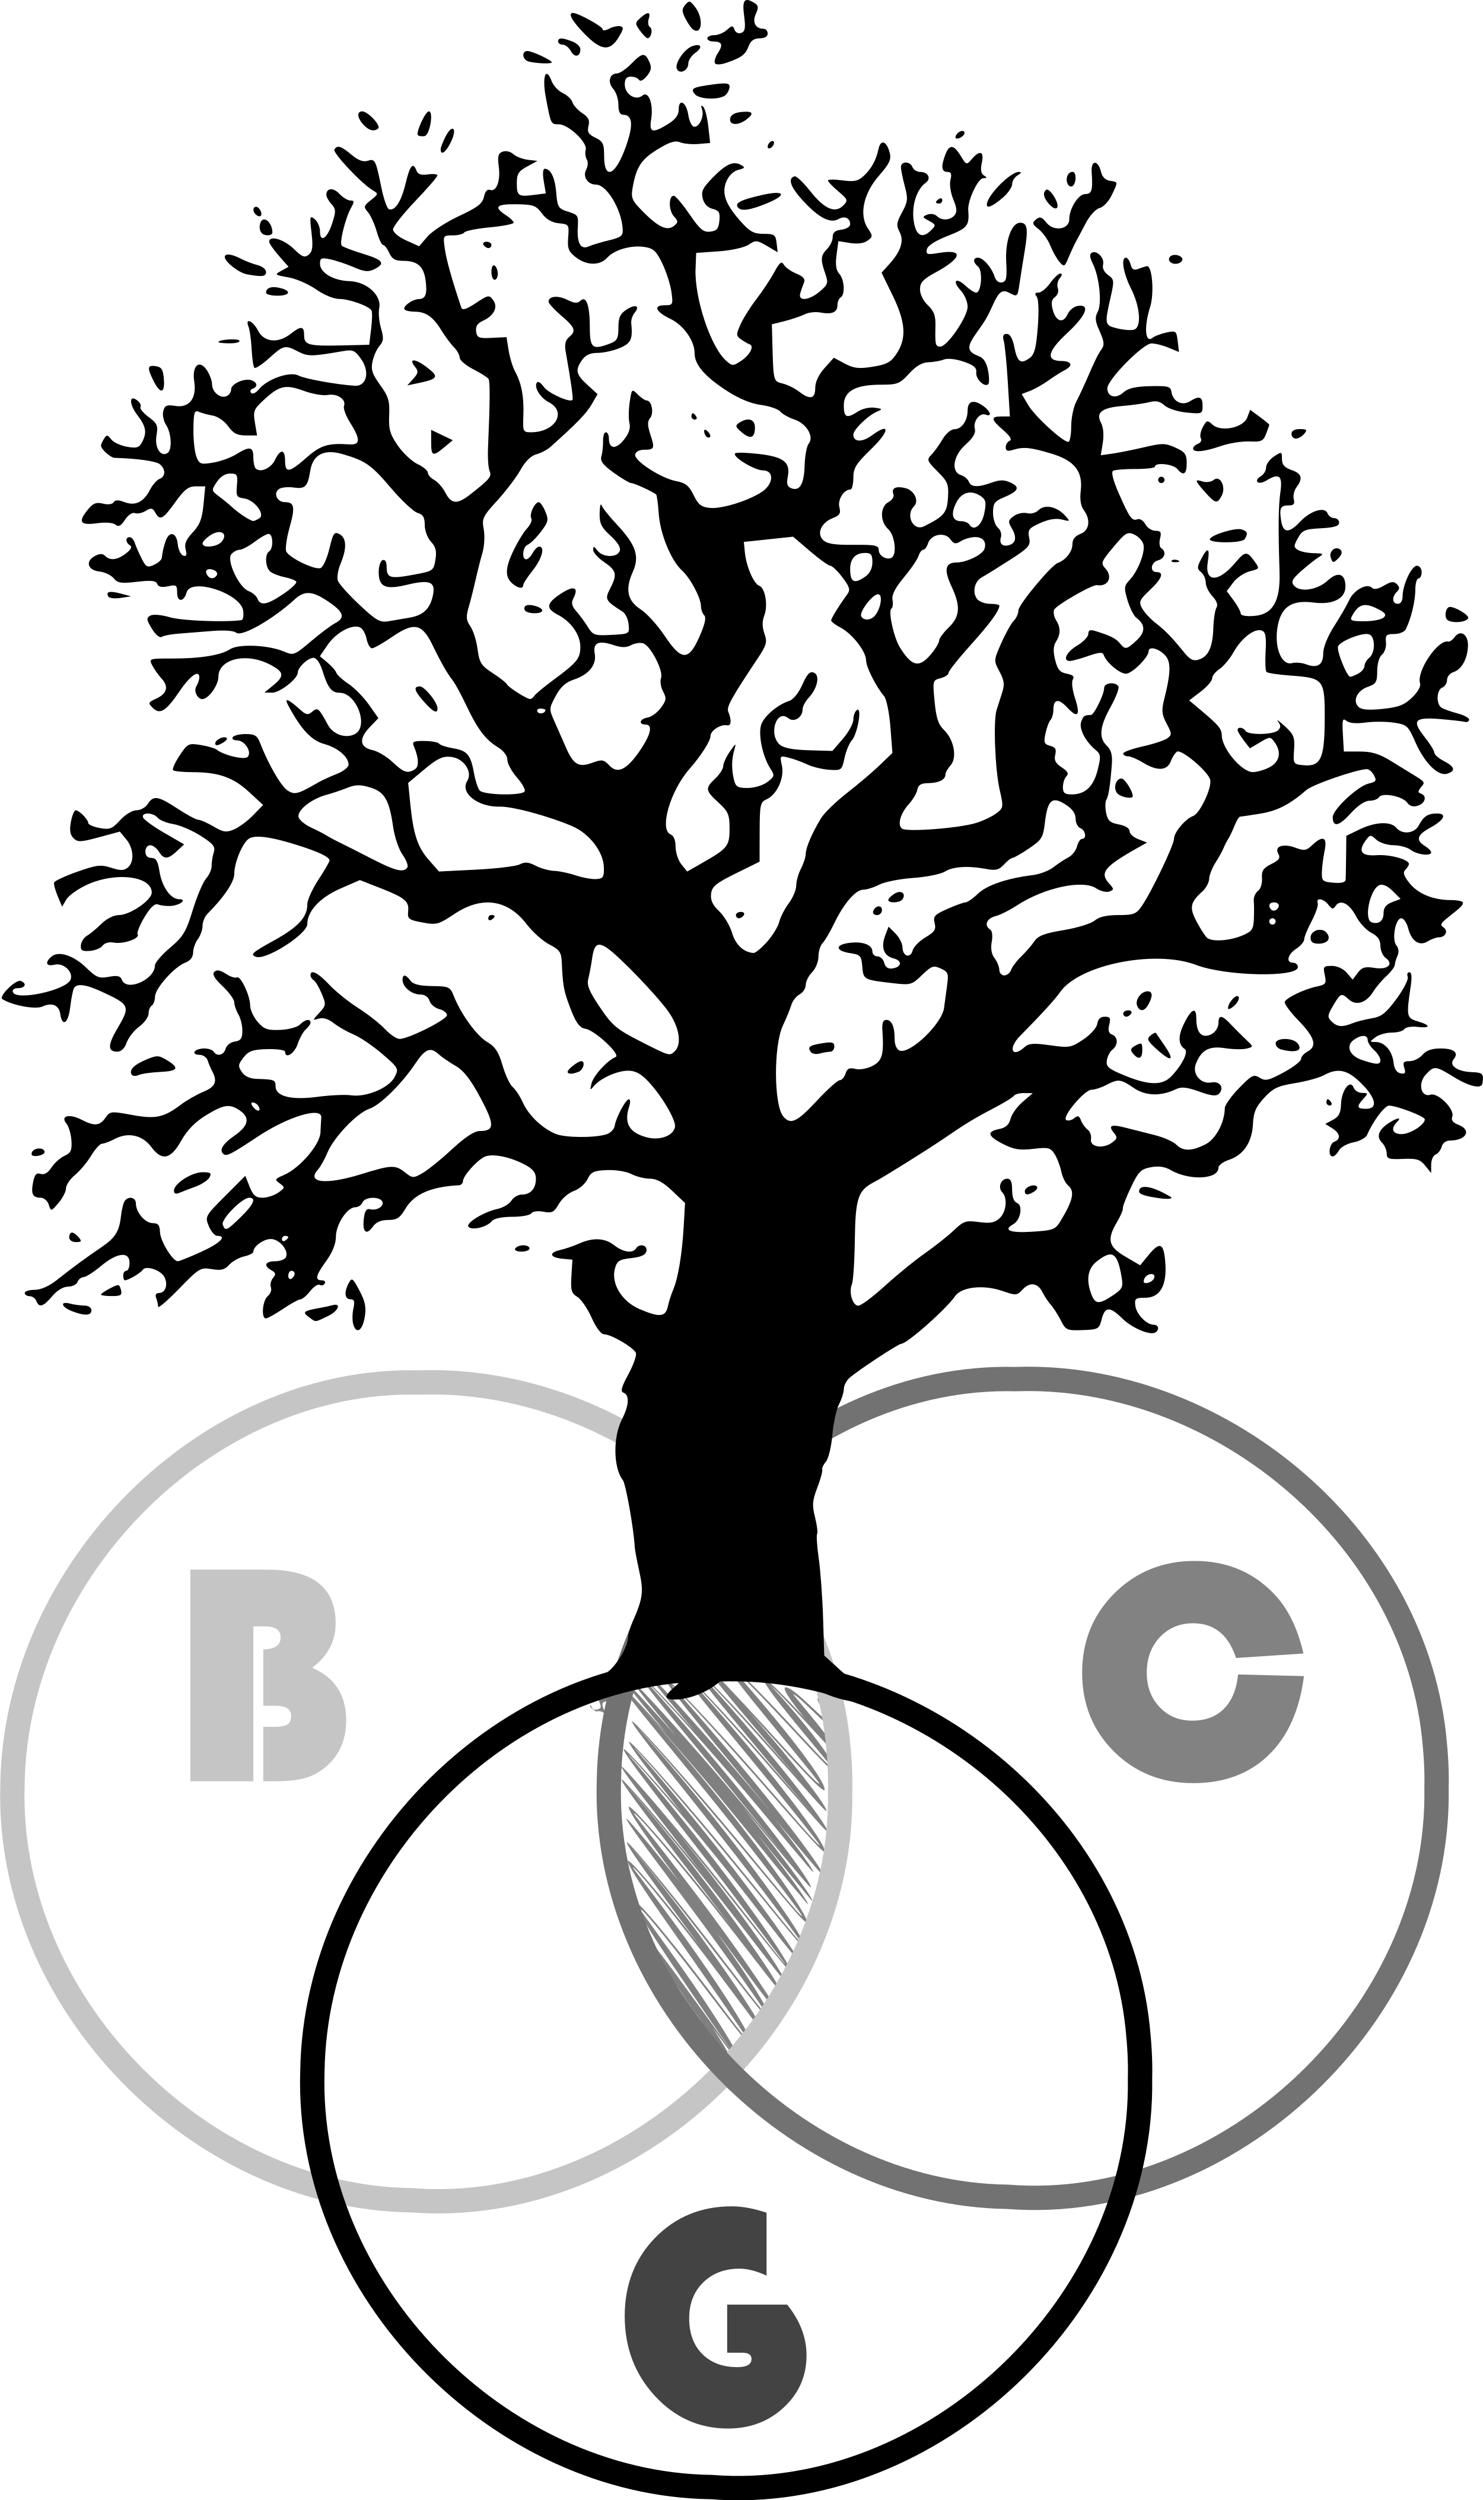 <?xml version="1.0" encoding="UTF-8" standalone="no"?>
<svg
   xmlns:dc="http://purl.org/dc/elements/1.1/"
   xmlns:cc="http://creativecommons.org/ns#"
   xmlns:rdf="http://www.w3.org/1999/02/22-rdf-syntax-ns#"
   xmlns:svg="http://www.w3.org/2000/svg"
   xmlns="http://www.w3.org/2000/svg"
   xmlns:sodipodi="http://sodipodi.sourceforge.net/DTD/sodipodi-0.dtd"
   xmlns:inkscape="http://www.inkscape.org/namespaces/inkscape"
   id="svg2"
   viewBox="0 0 467.124 787.265"
   version="1.1"
   inkscape:version="0.91 r13725"
   sodipodi:docname="bcgTree.svg"
   width="467.124"
   height="787.265">
  <defs
     id="defs4190">
    <inkscape:path-effect
       effect="rough_hatches"
       id="path-effect4284"
       is_visible="true"
       direction="674.254,968.149 , 3.205,-2.515"
       dist_rdm="75;1"
       growth="0"
       do_bend="true"
       bender="674.254,978.267 , 6.485,0"
       bottom_edge_variation="2.239;1"
       top_edge_variation="2.239;1"
       bottom_tgt_variation="0;1"
       top_tgt_variation="0;1"
       scale_bf="1"
       scale_bb="1"
       scale_tf="1"
       scale_tb="1"
       top_smth_variation="0;1"
       bottom_smth_variation="0;1"
       fat_output="true"
       stroke_width_top="1"
       stroke_width_bottom="1"
       front_thickness="1"
       back_thickness="0.25" />
    <inkscape:path-effect
       effect="knot"
       id="path-effect4274"
       is_visible="true"
       interruption_width="3"
       prop_to_stroke_width="true"
       add_stroke_width="true"
       add_other_stroke_width="true"
       switcher_size="15"
       crossing_points_vector="" />
    <inkscape:path-effect
       effect="construct_grid"
       id="path-effect4272"
       is_visible="true"
       nr_x="5"
       nr_y="5" />
    <inkscape:path-effect
       effect="construct_grid"
       id="path-effect4270"
       is_visible="true"
       nr_x="5"
       nr_y="5" />
    <inkscape:path-effect
       effect="rough_hatches"
       id="path-effect4268"
       is_visible="true"
       direction="672.845,958.165 , 6.713,0"
       dist_rdm="75;1"
       growth="0"
       do_bend="true"
       bender="672.845,963.165 , 5,0"
       bottom_edge_variation="2.239;1"
       top_edge_variation="2.239;1"
       bottom_tgt_variation="0;1"
       top_tgt_variation="0;1"
       scale_bf="1"
       scale_bb="1"
       scale_tf="1"
       scale_tb="1"
       top_smth_variation="0;1"
       bottom_smth_variation="0;1"
       fat_output="true"
       stroke_width_top="1"
       stroke_width_bottom="1"
       front_thickness="1"
       back_thickness="0.25" />
  </defs>
  <sodipodi:namedview
     pagecolor="#ffffff"
     bordercolor="#666666"
     borderopacity="1"
     objecttolerance="10"
     gridtolerance="10"
     guidetolerance="10"
     inkscape:pageopacity="0"
     inkscape:pageshadow="2"
     inkscape:window-width="1276"
     inkscape:window-height="985"
     id="namedview4188"
     showgrid="false"
     inkscape:zoom="0.92996795"
     inkscape:cx="198.98408"
     inkscape:cy="240.60138"
     inkscape:window-x="3840"
     inkscape:window-y="18"
     inkscape:window-maximized="0"
     inkscape:current-layer="g4262"
     fit-margin-top="0"
     fit-margin-left="0"
     fit-margin-right="0"
     fit-margin-bottom="0" />
  <g
     transform="matrix(1.973,0,0,1.973,-446.722,-345.223)"
     inkscape:label="Calque 1"
     id="layer1-0">
    <g
       transform="translate(-332.15,-511.88)"
       id="g3134">
      <g
         id="g4262"
         transform="matrix(1.301,0,0,1.301,-201.722,-285.976)">
        <path
           id="path3132-1"
           d="m 687.379,957.685 c 0,0 -0.739,-1.016 -2.014,-1.554 -2.018,-0.852 1.329,2.934 1.3,3.168 -0.084,0.693 -4.246,-4.032 -5.649,-4.515 -1.028,-0.354 0.439,1.675 2.13,3.748 1.693,2.075 3.599,4.181 3.623,3.992 -0.006,0.047 -1.845,-2.062 -3.845,-4.224 -1.999,-2.161 -4.148,-4.361 -4.609,-4.49 -0.77,-0.215 1.31,2.413 3.519,5.112 2.214,2.704 4.536,5.456 4.529,5.514 -0.037,0.29 -2.812,-2.805 -5.821,-6.01 -3.006,-3.202 -6.23,-6.494 -6.792,-6.584 -0.821,-0.13 2.098,3.468 5.105,7.138 3.015,3.68 6.083,7.392 6.063,7.54 -0.049,0.375 -3.239,-3.204 -6.621,-6.898 -3.376,-3.688 -6.929,-7.473 -7.19,-7.477 -0.478,-0.008 3.189,4.304 6.818,8.584 3.639,4.292 7.21,8.515 7.228,8.386 -0.013,0.095 -3.466,-4.007 -7.188,-8.161 -3.712,-4.143 -7.666,-8.309 -8.032,-8.286 -0.564,0.036 3.464,4.834 7.434,9.588 3.983,4.77 7.876,9.454 7.893,9.34 -0.016,0.104 -3.877,-4.549 -8.051,-9.262 -4.159,-4.697 -8.598,-9.418 -8.924,-9.367 -0.504,0.079 3.925,5.321 8.23,10.559 4.324,5.26 8.481,10.463 8.462,10.576 -0.052,0.325 -4.321,-4.779 -8.945,-9.989 -4.608,-5.191 -9.546,-10.457 -9.893,-10.358 -0.499,0.142 4.452,6.031 9.22,11.826 4.791,5.823 9.366,11.508 9.389,11.378 -0.013,0.072 -4.818,-5.931 -10.048,-12.019 -5.203,-6.057 -10.786,-12.147 -10.942,-12.092 -0.295,0.104 4.97,6.181 9.981,12.149 5.035,5.997 9.785,11.844 9.823,11.63 0.002,-0.013 -4.656,-5.866 -9.758,-11.766 -5.075,-5.87 -10.548,-11.736 -10.841,-11.619 -0.428,0.17 5.011,6.567 10.188,12.858 5.205,6.326 10.114,12.5 10.134,12.396 -0.018,0.092 -4.821,-5.954 -10.056,-12.084 -5.208,-6.097 -10.808,-12.232 -10.98,-12.153 -0.297,0.136 5.38,6.748 10.74,13.231 5.39,6.519 10.431,12.868 10.474,12.661 0.004,-0.018 -5.054,-6.509 -10.606,-13.072 -5.519,-6.524 -11.485,-13.063 -11.653,-12.981 -0.288,0.141 5.534,6.908 11.016,13.537 5.514,6.667 10.659,13.156 10.706,12.931 0.008,-0.036 -4.982,-6.467 -10.469,-12.958 -5.454,-6.452 -11.358,-12.908 -11.567,-12.799 -0.326,0.171 5.612,7.13 11.176,14.033 5.601,6.95 10.781,13.785 10.746,13.937 -0.078,0.338 -4.901,-5.749 -10.113,-11.91 -5.17,-6.111 -10.744,-12.311 -10.758,-11.949 -0.022,0.549 5.606,7.357 10.748,13.898 5.199,6.612 9.964,13.015 9.938,13.112 -0.075,0.283 -4.925,-5.991 -10.186,-12.315 -5.217,-6.271 -10.857,-12.606 -10.865,-12.18 -0.012,0.618 5.456,7.369 10.463,13.75 5.061,6.449 9.737,12.612 9.8,12.398 0.01,-0.033 -4.796,-6.504 -10.054,-12.952 -5.211,-6.391 -10.867,-12.757 -10.868,-12.293 -0.002,0.663 5.375,7.358 10.283,13.722 4.962,6.435 9.525,12.618 9.528,12.61 -0.056,0.173 -4.689,-5.984 -9.714,-12.184 -4.981,-6.146 -10.37,-12.356 -10.364,-12.021 0.009,0.544 5.228,7.051 10.007,13.23 4.829,6.245 9.291,12.244 9.341,12.101 -0.012,0.034 -4.481,-6.033 -9.336,-12.096 -4.813,-6.011 -10.019,-12.031 -10.007,-11.642 0.018,0.607 5.095,7.031 9.74,13.114 4.695,6.149 9.033,12.045 9.08,11.923 -0.021,0.055 -4.197,-5.645 -8.704,-11.263 -4.475,-5.578 -9.27,-11.067 -9.238,-10.389 0.043,0.912 4.824,7.258 9.19,13.154 4.416,5.963 8.514,11.592 8.598,11.404 0.007,-0.017 -4.175,-5.894 -8.716,-11.771 -4.501,-5.825 -9.378,-11.676 -9.358,-11.384 0.036,0.534 4.701,6.566 8.954,12.34 4.299,5.836 8.25,11.494 8.203,11.591 -0.129,0.264 -4.124,-5.166 -8.389,-10.61 -4.232,-5.403 -8.755,-10.851 -8.711,-10.416 0.07,0.701 4.377,6.457 8.325,11.851 3.99,5.453 7.705,10.647 7.778,10.515 -0.016,0.03 -3.776,-5.292 -7.802,-10.502 -3.999,-5.176 -8.26,-10.243 -8.168,-9.531 0.13,1.004 4.093,6.531 7.687,11.656 3.635,5.185 6.991,10.085 6.96,10.133 -0.133,0.205 -3.435,-4.364 -6.876,-8.801 -3.425,-4.416 -6.981,-8.696 -6.809,-7.808 0.242,1.245 3.522,6.089 6.496,10.449 3.01,4.413 5.809,8.469 5.862,8.401 -0.065,0.082 -2.901,-3.991 -5.868,-8.029 -2.947,-4.012 -6.048,-8.022 -5.962,-7.68 0.191,0.761 3.086,4.925 5.746,8.757 2.689,3.873 5.215,7.51 5.289,7.423 -0.05,0.059 -2.486,-3.463 -5.01,-6.937 -2.509,-3.454 -5.123,-6.886 -5.025,-6.545 0.236,0.819 2.808,4.605 5.169,8.046 2.387,3.479 4.634,6.707 4.731,6.601 -0.034,0.037 -2.13,-3.033 -4.261,-5.977 -2.124,-2.934 -4.28,-5.747 -4.077,-5.143 0.398,1.18 2.478,4.438 4.338,7.289 1.882,2.885 3.618,5.467 3.673,5.467 -0.178,-0 -1.867,-2.352 -3.56,-4.701 -1.692,-2.348 -3.394,-4.699 -3.394,-4.699 0,0 1.762,2.548 3.543,5.092 1.783,2.546 3.593,5.093 3.93,5.096 0.59,0 -1.371,-3.4 -3.545,-6.698 -2.164,-3.284 -4.566,-6.504 -4.417,-6.058 -0.066,-0.199 2.038,2.679 4.085,5.528 2.06,2.866 4.083,5.732 4.21,5.593 0.275,-0.303 -2.127,-4.223 -4.704,-7.959 -2.564,-3.716 -5.301,-7.252 -5.14,-6.688 0.002,0.005 2.56,3.502 5.003,6.887 2.46,3.411 4.841,6.76 4.981,6.595 0.286,-0.336 -2.351,-4.594 -5.204,-8.685 -2.836,-4.066 -5.889,-7.976 -5.77,-7.495 -0.008,-0.032 3.036,4.045 5.921,7.999 2.907,3.985 5.697,7.903 5.849,7.711 0.295,-0.373 -2.563,-4.97 -5.706,-9.557 -3.115,-4.546 -6.551,-9.137 -6.581,-9.293 -0.118,-0.617 3.387,3.735 6.756,8.105 3.388,4.395 6.653,8.83 6.866,8.504 0.347,-0.531 -3.022,-5.894 -6.759,-11.207 -3.702,-5.264 -7.797,-10.517 -7.805,-10.582 -0.06,-0.478 4.149,4.663 8.097,9.806 3.977,5.18 7.708,10.387 7.796,10.227 0.214,-0.386 -3.497,-6.013 -7.574,-11.573 -4.042,-5.511 -8.461,-10.976 -8.444,-10.793 -0.021,-0.214 4.452,5.31 8.635,10.685 4.217,5.419 8.189,10.741 8.385,10.341 0.314,-0.64 -3.617,-6.702 -7.989,-12.625 -4.333,-5.87 -9.095,-11.598 -9.077,-11.306 -0.005,-0.086 4.821,5.843 9.275,11.646 4.495,5.856 8.655,11.633 8.711,11.509 0.168,-0.373 -3.901,-6.39 -8.382,-12.429 -4.436,-5.979 -9.308,-12.016 -9.313,-12.128 -0.021,-0.478 4.73,5.092 9.162,10.65 4.465,5.6 8.621,11.203 8.699,11.002 0.18,-0.464 -4.123,-6.73 -8.873,-12.941 -4.705,-6.152 -9.856,-12.255 -9.851,-12.096 -0.005,-0.197 5.155,5.904 9.925,11.899 4.812,6.048 9.262,12.023 9.327,11.839 0.162,-0.456 -4.258,-6.815 -9.137,-13.114 -4.832,-6.239 -10.117,-12.419 -10.114,-12.216 -0.002,-0.148 5.343,6.146 10.282,12.277 4.983,6.187 9.598,12.254 9.704,11.928 0.198,-0.605 -4.317,-7.134 -9.322,-13.613 -4.954,-6.413 -10.388,-12.775 -10.389,-12.719 0.002,-0.284 5.616,6.167 10.785,12.546 5.217,6.438 10.004,12.823 10.041,12.699 0.123,-0.413 -4.501,-6.913 -9.598,-13.399 -5.047,-6.422 -10.564,-12.834 -10.566,-12.748 0.006,-0.25 5.605,6.172 10.782,12.433 5.222,6.315 10.056,12.505 10.175,12.062 0.198,-0.738 -4.509,-7.464 -9.737,-14.104 -5.174,-6.572 -10.842,-13.035 -10.847,-12.906 0.008,-0.192 5.545,6.095 10.678,12.199 5.176,6.154 9.985,12.161 10.102,11.66 0.187,-0.802 -4.76,-7.734 -10.277,-14.588 -5.476,-6.803 -11.438,-13.435 -11.538,-13.383 0.102,-0.053 5.97,6.485 11.416,12.963 5.477,6.515 10.495,12.923 10.522,12.795 0.092,-0.432 -4.817,-7.012 -10.243,-13.58 -5.39,-6.524 -11.231,-12.961 -11.378,-12.889 0.059,-0.029 5.99,6.593 11.501,13.143 5.543,6.588 10.629,13.057 10.659,12.91 0.093,-0.451 -4.708,-6.887 -10.007,-13.303 -5.265,-6.375 -10.96,-12.656 -11.108,-12.588 0.06,-0.028 5.627,6.19 10.83,12.314 5.229,6.156 10.064,12.18 10.114,11.923 0.108,-0.557 -4.553,-6.808 -9.662,-13.025 -5.076,-6.177 -10.529,-12.243 -10.564,-12.229 0.178,-0.07 5.619,5.878 10.691,11.777 5.098,5.928 9.79,11.762 9.818,11.608 0.082,-0.45 -4.415,-6.367 -9.349,-12.25 -4.904,-5.848 -10.182,-11.594 -10.364,-11.53 0.037,-0.013 5.588,6.16 10.789,12.247 5.226,6.116 10.066,12.103 10.109,11.864 0.097,-0.535 -4.215,-6.278 -8.898,-11.98 -4.656,-5.669 -9.62,-11.225 -9.622,-11.225 0.222,-0.063 5.132,5.286 9.742,10.509 4.627,5.241 8.937,10.33 9.018,9.839 0.128,-0.778 -3.745,-6.013 -7.945,-11.136 -4.178,-5.095 -8.618,-10.007 -8.667,-9.999 0.188,-0.029 4.602,4.774 8.77,9.507 4.182,4.747 8.093,9.393 8.134,9.123 0.084,-0.55 -3.504,-5.243 -7.352,-9.863 -3.831,-4.599 -7.87,-9.068 -7.903,-9.066 0.217,-0.014 4.148,4.235 7.875,8.416 3.736,4.192 7.245,8.291 7.283,8.031 0.076,-0.532 -3.17,-4.741 -6.662,-8.87 -3.478,-4.113 -7.156,-8.097 -7.32,-8.1 0.1,0.002 3.632,3.868 7.028,7.598 3.401,3.735 6.655,7.318 6.728,6.778 0.108,-0.805 -2.592,-4.453 -5.433,-7.942 -2.83,-3.476 -5.76,-6.748 -5.679,-6.735 0.377,0.06 3.582,3.433 6.616,6.683 3.036,3.252 5.889,6.364 5.949,5.911 0.094,-0.708 -1.81,-3.339 -3.824,-5.823 -2.009,-2.477 -4.105,-4.782 -4.183,-4.804 0.249,0.07 2.383,2.35 4.421,4.566 2.039,2.216 3.973,4.356 4,4.148 0.122,-0.931 -5.867,-7.79 -5.724,-7.74 0.947,0.327 5.506,5.526 5.632,4.515 0.188,-1.503 -1.287,-3.168 -1.288,-3.168 0.764,0.323 1.315,0.767 1.315,0.767 z m -27.309,-1.396 c 0,0 -0.709,-0.975 -1.108,-0.734 -0.707,0.428 -0.964,0.141 -1.079,0.173 -0.494,0.135 0.543,1.311 0.106,1.606 -0.738,0.498 -1.461,-0.321 -1.072,-0.428 0.007,-0.002 0.021,0.194 0.021,0.194 0,0 0.426,0.66 0.675,0.592 0.634,-0.173 1.128,0.388 1.07,0.428 0.239,-0.161 -0.85,-1.401 -0.1,-1.606 1.138,-0.31 1.198,-0.244 1.079,-0.173 0.192,-0.116 0.407,-0.053 0.407,-0.053 z"
           sodipodi:nodetypes="ccccc"
           style="fill:#808080;fill-opacity:1;stroke:#7e7e7e;stroke-width:0;stroke-linecap:round;stroke-linejoin:round;stroke-miterlimit:4;stroke-dasharray:none;stroke-dashoffset:3.003;stroke-opacity:1"
           inkscape:connector-curvature="0"
           inkscape:path-effect="#path-effect4284"
           inkscape:original-d="m 656.84106,957.16866 c 10.66894,-7.48091 18.1218,-5.83806 30.63709,-0.29269 -2.74682,22.48519 -4.92425,38.18095 -13.96992,46.99753 -10.20638,-9.33195 -13.09713,-27.73467 -12.05942,-47.96038 z" />
        <path
           id="path3126-4"
           style="fill:none;stroke:#c5c5c5;stroke-width:2.986;stroke-linecap:round;stroke-linejoin:round;stroke-dashoffset:2;stroke-opacity:1"
           d="m 687.479,967.518 c 0.476,27.757 -25.601,52.272 -52.605,50.14 -25.935,-0.324 -49.816,-24.235 -48.954,-51.017 0.392,-26.344 23.951,-49.941 49.879,-49.291 24.411,-0.871 48.635,18.646 51.378,43.815 0.22,2.11 0.363,4.231 0.301,6.354 z"
           inkscape:export-ydpi="84.154686"
           inkscape:export-filename="/Users/lmproulx/Desktop/isotype/text3279.png"
           inkscape:connector-curvature="0"
           inkscape:export-xdpi="84.154686" />
        <g
           style="font-style:normal;font-variant:normal;font-weight:normal;font-stretch:normal;font-size:38.955px;line-height:125%;font-family:'Bauhaus 93';-inkscape-font-specification:'Bauhaus 93, Normal';text-align:start;letter-spacing:0px;word-spacing:0px;writing-mode:lr-tb;text-anchor:start;fill:#c5c5c5;fill-opacity:1;stroke:none;stroke-width:1px;stroke-linecap:butt;stroke-linejoin:miter;stroke-opacity:1"
           id="text4286">
          <path
             d="m 607.753,940.302 9.434,0 q 8.388,0 8.388,6.6 0,3.272 -2.872,5.44 4.166,1.807 4.166,6.448 0,3.557 -2.454,5.668 -1.198,1.008 -2.568,1.408 -1.37,0.399 -3.69,0.399 l -1.465,0 0,-6.676 1.312,0 q 1.16,0 1.636,-0.285 0.476,-0.304 0.476,-1.046 0,-1.255 -1.94,-1.255 l -1.484,0 0,-6.924 q 2.13,0 2.13,-1.465 0,-1.35 -1.921,-1.35 l -1.427,0 0,19.002 -7.723,0 0,-25.964 z"
             style=""
             id="path4153" />
        </g>
        <g
           style="font-style:normal;font-variant:normal;font-weight:normal;font-stretch:normal;font-size:38.955px;line-height:125%;font-family:'Bauhaus 93';-inkscape-font-specification:'Bauhaus 93, Normal';text-align:start;letter-spacing:0px;word-spacing:0px;writing-mode:lr-tb;text-anchor:start;fill:#828282;fill-opacity:1;stroke:none;stroke-width:1px;stroke-linecap:butt;stroke-linejoin:miter;stroke-opacity:1"
           id="text4290">
          <path
             d="m 736.314,953.159 8.084,0.209 q -0.799,6.277 -4.356,9.701 -3.538,3.424 -9.244,3.424 -5.801,0 -9.72,-3.88 -3.899,-3.899 -3.899,-9.663 0,-5.801 3.975,-9.758 3.994,-3.956 9.834,-3.956 5.744,0 9.587,3.88 2.663,2.682 3.766,7.475 l -8.274,0.552 q -1.389,-4.261 -5.269,-4.261 -2.473,0 -4.09,1.712 -1.598,1.712 -1.598,4.356 0,2.549 1.579,4.223 1.579,1.655 3.994,1.655 2.454,0 3.899,-1.465 1.465,-1.465 1.731,-4.204 z"
             style=""
             id="path4157" />
        </g>
        <g
           style="font-style:normal;font-variant:normal;font-weight:normal;font-stretch:normal;font-size:38.955px;line-height:125%;font-family:'Bauhaus 93';-inkscape-font-specification:'Bauhaus 93, Normal';text-align:start;letter-spacing:0px;word-spacing:0px;writing-mode:lr-tb;text-anchor:start;fill:#434343;fill-opacity:1;stroke:none;stroke-width:1px;stroke-linecap:butt;stroke-linejoin:miter;stroke-opacity:1"
           id="text4294">
          <path
             d="m 673.621,1030.465 7.361,0 q 2.378,2.948 2.378,6.22 0,3.804 -2.796,6.391 -2.777,2.587 -6.848,2.587 -5.288,0 -8.978,-4.013 -3.69,-4.013 -3.69,-9.777 0,-5.782 3.747,-9.625 3.766,-3.842 9.396,-3.842 1.921,0 4.261,0.78 l 0,7.723 q -1.826,-0.856 -3.329,-0.856 -2.72,0 -4.451,1.693 -1.712,1.693 -1.712,4.394 0,2.758 1.598,4.375 1.598,1.617 4.318,1.617 1.731,0 1.731,-1.008 0,-0.761 -1.141,-0.761 l -1.845,0 0,-5.896 z"
             style=""
             id="path4160" />
        </g>
        <path
           inkscape:export-xdpi="84.154686"
           inkscape:connector-curvature="0"
           inkscape:export-filename="/Users/lmproulx/Desktop/isotype/text3279.png"
           inkscape:export-ydpi="84.154686"
           d="m 760.667,967.099 c 0.476,27.757 -25.601,52.272 -52.605,50.14 -25.935,-0.324 -49.816,-24.235 -48.954,-51.017 0.392,-26.344 23.951,-49.941 49.879,-49.291 24.411,-0.871 48.635,18.646 51.378,43.815 0.22,2.11 0.363,4.231 0.301,6.354 z"
           style="fill:none;stroke:#727272;stroke-width:2.986;stroke-linecap:round;stroke-linejoin:round;stroke-miterlimit:4;stroke-dasharray:none;stroke-dashoffset:2;stroke-opacity:1"
           id="path4156" />
        <path
           id="path4158"
           style="fill:none;stroke:#000000;stroke-width:2.986;stroke-linecap:round;stroke-linejoin:round;stroke-dashoffset:2;stroke-opacity:1"
           d="m 724.282,1002.704 c 0.476,27.758 -25.601,52.272 -52.605,50.14 -25.935,-0.324 -49.816,-24.235 -48.954,-51.017 0.392,-26.344 23.951,-49.941 49.879,-49.291 24.411,-0.871 48.635,18.646 51.378,43.815 0.22,2.11 0.363,4.231 0.301,6.354 z"
           inkscape:export-ydpi="84.154686"
           inkscape:export-filename="/Users/lmproulx/Desktop/isotype/text3279.png"
           inkscape:connector-curvature="0"
           inkscape:export-xdpi="84.154686" />
      </g>
    </g>
  </g>
  <g
     id="layer1"
     transform="translate(-442.672,-286.188)">
    <path
       id="path3118"
       d="m 703.06,819.68 c -3.254,-1.364 -8.138,-2.743 -10.853,-3.064 -3.004,-0.356 -5.997,-1.477 -7.644,-2.863 -3.778,-3.179 -10.17,-2.314 -15.328,2.075 -3.871,3.294 -9.544,5.506 -14.124,5.506 -3.325,0 -3.33,-1.034 -0.016,-3.916 2.247,-1.954 2.419,-2.475 1.215,-3.68 -1.483,-1.483 -5.438,-0.743 -15.333,2.869 -5.567,2.032 -10.91,2.719 -12.586,1.617 -1.583,-1.04 -0.723,-1.919 4.949,-5.059 2.998,-1.659 7.137,-8.266 7.137,-11.391 0,-0.901 0.631,-3.057 1.401,-4.79 3.284,-7.386 3.583,-9.585 2.172,-15.966 -0.752,-3.402 -1.401,-6.86 -1.442,-7.685 -0.278,-5.585 -2.829,-19.948 -3.747,-21.1 -2.985,-3.745 -3.157,-13.465 -0.336,-18.995 2.285,-4.48 2.509,-7.754 0.579,-8.494 -1.067,-0.409 -0.73,-1.714 1.513,-5.854 1.587,-2.93 2.647,-5.941 2.355,-6.692 -0.65,-1.675 -7.793,-5.865 -9.999,-5.865 -0.974,0 -2.533,-2.069 -3.956,-5.25 -1.292,-2.888 -3.322,-5.835 -4.512,-6.55 -1.851,-1.113 -2.117,-2.049 -1.846,-6.5 l 0.317,-5.2 -3.25,-0.313 c -3.967,-0.383 -4.247,-1.926 -0.5,-2.761 1.512,-0.337 4.168,-1.246 5.901,-2.019 4.38,-1.955 8.089,-1.756 11.076,0.594 2.743,2.158 5.78,2.606 6.773,1 1.064,-1.721 3.672,-1.131 3.314,0.75 -0.238,1.254 -1.585,1.892 -4.757,2.25 -3.857,0.436 -4.523,0.87 -5.191,3.387 -1.235,4.651 2.224,10.294 7.766,12.669 6.292,2.697 8.206,2.524 8.918,-0.807 0.324,-1.512 1.078,-3.875 1.676,-5.25 1.54,-3.539 2.831,-11.273 3.324,-19.918 l 0.423,-7.418 -4.029,-3.833 c -2.839,-2.701 -4.917,-3.832 -7.036,-3.832 -1.654,0 -4.276,-0.656 -5.826,-1.458 -1.573,-0.814 -4.97,-1.365 -7.688,-1.248 -4.183,0.18 -5.048,0.583 -6.141,2.863 -0.7,1.46 -2.627,3.126 -4.284,3.704 -1.656,0.577 -3.79,2.417 -4.741,4.087 -1.504,2.642 -2.137,2.961 -4.865,2.455 -1.812,-0.336 -3.42,-0.122 -3.809,0.508 -0.37,0.599 -3.067,1.09 -5.992,1.09 -3.342,0 -5.751,0.521 -6.482,1.402 -1.522,1.833 -6.118,2.962 -7.29,1.79 -1.119,-1.119 4.617,-4.683 9.133,-5.675 1.744,-0.383 3.708,-1.556 4.364,-2.607 0.656,-1.05 2.12,-1.91 3.252,-1.91 2.784,0 4.459,-1.868 4.459,-4.973 0,-1.89 -0.885,-3.049 -3.333,-4.368 -4.876,-2.626 -10.663,-3.732 -12.996,-2.483 -2.557,1.369 -6.598,5.979 -6.639,7.574 -0.017,0.688 -0.594,1.279 -1.282,1.314 -8.775,0.448 -14.149,2.804 -16.854,7.387 -1.735,2.941 -2.667,3.549 -5.439,3.549 -2.268,0 -3.82,0.678 -4.821,2.108 -2.01,2.87 -3.334,1.74 -2.847,-2.429 0.302,-2.588 0.812,-3.344 2.056,-3.048 2.182,0.52 4.594,-1.112 3.724,-2.52 -1.011,-1.636 -5.539,-1.353 -6.207,0.388 -0.317,0.825 -1.343,1.5 -2.281,1.5 -2.543,0 -6.081,5.416 -6.081,9.309 0,2.18 -1.071,4.869 -3,7.532 -3.369,4.65 -3.721,6.159 -1.441,6.159 0.857,0 1.276,0.457 0.931,1.016 -0.345,0.559 -1.065,0.746 -1.599,0.416 -0.534,-0.33 -1.886,0.563 -3.003,1.984 -1.118,1.421 -2.497,2.584 -3.065,2.584 -0.568,0 -3.033,1.35 -5.478,3 -2.445,1.65 -4.873,3 -5.395,3 -1.555,0 -1.077,-5.65 0.596,-7.038 0.85,-0.705 1.292,-1.943 0.983,-2.749 -0.31,-0.807 -0.014,-2.128 0.657,-2.937 0.982,-1.183 0.888,-1.656 -0.483,-2.423 -2.609,-1.46 -2.028,-2.853 1.19,-2.853 1.591,0 3.132,-0.623 3.425,-1.385 0.82,-2.136 -2.155,-5.615 -4.803,-5.615 -2.323,0 -5.515,2.31 -5.515,3.992 0,0.467 -1.303,1.135 -2.896,1.485 -1.593,0.35 -3.709,1.535 -4.703,2.633 -1.436,1.587 -2.566,1.869 -5.502,1.373 -3.539,-0.598 -3.973,-0.337 -10.297,6.175 -3.631,3.74 -6.602,6.283 -6.602,5.652 0,-0.631 -0.273,-1.859 -0.607,-2.729 -0.387,-1.009 -0.064,-1.582 0.893,-1.582 2.034,0 2.936,-2.716 1.681,-5.061 -1.167,-2.181 -5.857,-3.709 -6.825,-2.224 -0.65,0.997 -4.535,3.285 -5.577,3.285 -0.311,0 -0.566,-0.675 -0.566,-1.5 0,-0.825 0.45,-1.5 1,-1.5 0.55,0 1,-1.125 1,-2.5 0,-3.697 -3.896,-3.265 -9,1 -2.304,1.925 -4.774,3.5 -5.488,3.5 -0.714,0 -1.557,0.675 -1.874,1.5 -0.317,0.825 -1.675,1.5 -3.018,1.5 -1.486,0 -3.431,1.175 -4.967,3 -2.806,3.335 -4.156,3.739 -5.015,1.5 -0.317,-0.825 -1.265,-1.5 -2.107,-1.5 -0.842,0 -1.531,-0.45 -1.531,-1 0,-0.55 1.398,-1 3.106,-1 1.984,0 4.561,-1.152 7.132,-3.189 4.895,-3.877 9.056,-6.936 13.969,-10.268 4.307,-2.921 5.569,-4.939 6.099,-9.75 0.211,-1.916 0.705,-4.003 1.098,-4.638 1.107,-1.792 3.596,-1.361 3.596,0.622 0,2.812 2.907,6.222 5.307,6.225 1.718,0.002 2.215,0.616 2.291,2.835 0.097,2.798 3.995,9.163 5.612,9.163 0.459,0 3.749,-1.322 7.312,-2.937 6.003,-2.722 8.361,-5.063 5.099,-5.063 -0.758,0 -1.949,-1.377 -2.646,-3.059 -1.244,-3.003 -1.151,-3.176 5.11,-9.449 l 6.377,-6.39 1.376,3.449 c 1.088,2.728 1.934,3.449 4.046,3.449 1.469,0 3.697,-0.719 4.951,-1.597 2.162,-1.514 2.187,-1.666 0.482,-2.912 -1.669,-1.22 -1.583,-1.406 1.192,-2.586 5.074,-2.157 11.468,-9.567 11.64,-13.489 0.083,-1.879 0.195,-3.972 0.25,-4.652 0.288,-3.555 -10.448,-0.358 -19.926,5.935 -8.047,5.343 -9.749,6.249 -10.668,5.681 -1.774,-1.096 -0.606,-3.247 3.194,-5.88 4.496,-3.115 5.061,-5.643 1.778,-7.943 -3.18,-2.227 -5.098,-1.956 -10.748,1.52 -3.405,2.095 -5.883,4.648 -7.765,7.999 -3.312,5.897 -6.066,6.464 -9.414,1.936 -2.74,-3.707 -7.242,-4.731 -11.359,-2.584 -1.645,0.858 -3.517,1.563 -4.16,1.566 -0.643,0.003 -2.18,1.694 -3.416,3.756 -1.236,2.062 -3.523,4.795 -5.082,6.072 -1.559,1.277 -2.834,3.165 -2.834,4.194 0,1.03 -1.066,3.111 -2.369,4.626 -2.357,2.74 -2.373,2.743 -3.067,0.556 -0.392,-1.234 -1.52,-2.199 -2.571,-2.199 -2.526,0 -3.101,-1.201 -2.357,-4.923 0.478,-2.39 1.036,-2.998 2.364,-2.577 1.149,0.365 2.309,-0.319 3.423,-2.019 0.927,-1.414 2.774,-3.067 4.106,-3.674 2.013,-0.917 2.379,-1.732 2.171,-4.832 -0.137,-2.051 -0.851,-4.453 -1.587,-5.34 -2.013,-2.425 0.94,-3.176 4.748,-1.207 4.085,2.112 5.74,1.982 7.545,-0.595 1.464,-2.09 1.763,-2.122 8.307,-0.907 7.51,1.395 10.071,0.848 15.607,-3.328 1.75,-1.32 4.869,-3.097 6.932,-3.948 3.789,-1.563 4.523,-3.229 2.823,-6.413 -0.51,-0.955 -1.171,-2.524 -1.469,-3.486 -0.298,-0.963 -1.482,-1.75 -2.632,-1.75 -1.15,0 -1.812,-0.45 -1.472,-1 0.34,-0.55 1.69,-1 3,-1 1.31,0 2.66,0.45 3,1 1.027,1.661 3.234,1.125 3.768,-0.915 0.276,-1.056 1.562,-2.065 2.867,-2.25 1.875,-0.265 2.375,-0.957 2.41,-3.335 0.025,-1.65 -0.538,-3.997 -1.25,-5.215 -0.712,-1.218 -1.295,-2.936 -1.295,-3.817 0,-0.881 -1.652,-3.16 -3.671,-5.064 -2.594,-2.447 -3.359,-3.774 -2.607,-4.526 0.752,-0.752 1.816,-0.571 3.627,0.615 1.41,0.924 2.959,1.435 3.442,1.136 1.144,-0.707 4.209,5.737 4.209,8.849 0,1.326 1.054,3.636 2.343,5.134 1.996,2.32 3.045,2.697 7.083,2.545 2.645,-0.1 5.398,-0.837 6.229,-1.668 1.653,-1.653 3.346,-1.962 3.346,-0.611 0,0.483 -0.652,1.419 -1.449,2.08 -0.797,0.661 -1.957,2.741 -2.578,4.622 -1.01,3.062 -3.974,4.89 -3.974,2.452 0,-0.532 -2.506,-0.902 -5.568,-0.822 -4.638,0.122 -5.893,0.56 -7.518,2.625 -1.72,2.186 -1.784,2.726 -0.546,4.572 0.932,1.389 2.535,2.122 4.768,2.18 5.417,0.141 5.864,0.316 5.864,2.291 0,3.222 4.88,4.462 13.203,3.355 4.013,-0.534 8.779,-0.751 10.589,-0.482 4.707,0.698 11.927,-2.308 13.679,-5.695 1.4,-2.708 1.324,-2.852 -3.862,-7.329 -2.91,-2.512 -6.963,-5.266 -9.008,-6.121 -2.045,-0.854 -4.887,-2.473 -6.317,-3.598 -1.689,-1.329 -3.331,-1.82 -4.692,-1.402 -2.037,0.625 -2.032,0.576 0.175,-1.816 2.154,-2.335 2.193,-2.639 0.765,-6.056 -0.827,-1.979 -1.96,-3.88 -2.518,-4.225 -0.558,-0.345 -1.015,-1.051 -1.015,-1.568 0,-1.978 2.37,-0.793 5.865,2.933 1.999,2.131 6.109,5.448 9.134,7.371 3.025,1.923 6.822,4.904 8.437,6.625 1.615,1.721 3.702,3.129 4.638,3.129 2.794,0 14.925,-6.084 14.925,-7.486 0,-0.714 -1.095,-1.572 -2.433,-1.908 -1.338,-0.336 -2.719,-1.51 -3.067,-2.608 -0.398,-1.254 -1.513,-1.998 -2.995,-1.998 -2.634,0 -5.504,-2.384 -5.504,-4.571 0,-1.893 1.002,-1.809 2.476,0.207 0.847,1.159 2.839,1.66 6.829,1.717 5.312,0.077 5.701,0.254 6.828,3.114 2.245,5.694 7.201,12.532 10.491,14.473 2.574,1.519 3.63,3.124 4.878,7.415 0.876,3.012 2.317,6.077 3.204,6.811 0.887,0.734 2.346,2.97 3.243,4.971 1.801,4.017 6.312,8.251 10.478,9.835 2.994,1.138 11.692,1.213 15.569,0.135 1.38,-0.384 2.634,-1.568 2.807,-2.65 0.436,-2.729 3.479,-8.456 4.493,-8.456 0.462,0 0.508,1.012 0.101,2.25 -1.72,5.237 -0.078,8.191 5.391,9.702 4.15,1.146 8.482,-0.397 9.025,-3.215 0.405,-2.103 -4.106,-9.777 -8.462,-14.396 -2.276,-2.413 -4.024,-3.34 -6.3,-3.34 -3.471,0 -8.827,2.42 -10.852,4.904 -1.128,1.383 -1.218,1.262 -0.672,-0.904 0.625,-2.48 4.962,-7.228 7.6,-8.319 1.727,-0.714 -6.596,-8.458 -9.553,-8.889 -2.016,-0.293 -3.295,-2.31 -5.577,-8.792 -1.25,-3.552 -1.561,-5.602 -1.841,-12.152 -0.134,-3.143 -0.679,-3.922 -3.906,-5.588 -2.062,-1.065 -5.264,-3.921 -7.115,-6.348 -5.995,-7.859 -14.093,-9.037 -22.728,-3.306 -5.112,3.393 -5.712,3.554 -10.169,2.719 -4.305,-0.806 -4.713,-1.123 -4.471,-3.47 0.333,-3.224 -0.946,-4.29 -8.878,-7.399 l -6.332,-2.481 -6.112,2.663 c -6.409,2.792 -10.445,7.112 -10.445,11.181 0,3.166 -13.009,11.484 -16.146,10.323 -1.939,-0.717 -1.309,-1.302 5.366,-4.987 7.916,-4.37 10.78,-7.433 10.78,-11.532 0,-1.346 1.575,-4.839 3.5,-7.762 1.925,-2.923 3.5,-5.646 3.5,-6.052 0,-1.074 -3.28,-2.662 -9.78,-4.733 -8.799,-2.804 -14.043,-3.467 -15.813,-1.998 -2.061,1.71 -4.408,7.541 -4.408,10.951 0,2.517 -3.255,7.371 -8.382,12.498 -0.89,0.89 -1.618,2.625 -1.618,3.855 0,1.231 -0.661,3.111 -1.468,4.179 -0.808,1.068 -1.482,2.965 -1.5,4.216 -0.021,1.476 -0.891,2.601 -2.476,3.204 -3.457,1.314 -9.496,8.104 -9.528,10.712 -0.015,1.205 -0.477,2.469 -1.027,2.809 -0.55,0.34 -1,1.478 -1,2.529 0,1.051 -1.33,2.895 -2.957,4.097 -1.626,1.202 -3.403,3.466 -3.948,5.03 -0.637,1.827 -1.696,2.844 -2.96,2.844 -3.067,0 -3.044,-2.067 0.083,-7.37 4.127,-7 3.94,-7.423 -5.156,-11.595 -4.854,-2.227 -7.615,-2.569 -8.547,-1.06 -0.332,0.537 -0.873,3.253 -1.202,6.035 -0.608,5.136 -2.508,6.406 -3.14,2.099 -0.41,-2.795 -2.6,-3.692 -5.635,-2.309 -2.175,0.991 -9.359,-0.337 -12.575,-2.325 -1.327,-0.82 4.229,-6.325 5.788,-5.735 1.998,0.756 1.444,2.259 -0.833,2.259 -1.232,0 -1.906,0.511 -1.649,1.25 0.991,2.85 16.885,-0.599 18.168,-3.944 0.935,-2.437 -2.264,-5.388 -5.076,-4.682 -2.64,0.663 -3.128,-0.742 -0.901,-2.591 2.243,-1.862 6.925,-0.335 10.946,3.571 3.153,3.063 4.015,3.407 7.082,2.832 2.699,-0.506 3.632,-0.29 4.109,0.954 1.47,3.831 10.404,-0.075 10.404,-4.549 0,-0.841 2.138,-3.335 4.75,-5.543 4.158,-3.514 5.052,-4.997 7.171,-11.907 1.331,-4.341 3.224,-8.8 4.205,-9.91 0.982,-1.109 1.766,-2.909 1.743,-4 -0.023,-1.091 0.269,-2.975 0.65,-4.189 0.582,-1.858 -0.072,-2.689 -4.151,-5.276 -2.663,-1.689 -6.527,-3.34 -8.586,-3.669 -2.059,-0.329 -4.258,-1.218 -4.886,-1.974 -1.43,-1.723 -5.215,-1.831 -4.649,-0.132 0.228,0.684 3.235,2.874 6.684,4.868 l 6.269,3.625 -2.289,2.132 c -2.848,2.653 -4.087,2.682 -5.68,0.132 -0.687,-1.1 -1.92,-2 -2.74,-2 -0.825,0 -1.492,0.894 -1.492,2 0,1.293 0.667,2 1.887,2 1.449,0 2.04,0.986 2.548,4.25 0.751,4.821 3.524,8.75 6.175,8.75 2.724,0 0.28,1.961 -2.655,2.13 -1.351,0.078 -3.131,-0.133 -3.956,-0.467 -1.036,-0.42 -2.354,0.8 -4.26,3.943 -1.518,2.503 -2.504,4.967 -2.19,5.475 0.806,1.304 -4.556,3.151 -7.509,2.587 -1.458,-0.279 -2.891,0.113 -3.51,0.959 -0.575,0.787 -2.393,1.53 -4.038,1.652 -2.449,0.181 -2.96,-0.142 -2.814,-1.778 0.098,-1.1 0.968,-2.45 1.931,-3 0.964,-0.55 3.006,-2.237 4.537,-3.75 1.669,-1.648 3.878,-2.75 5.515,-2.75 3.471,0 10.337,-4.702 10.337,-7.079 0,-5.185 -11.211,-6.598 -20.221,-2.549 -2.903,1.305 -5.894,3.408 -6.646,4.674 l -1.367,2.302 -1.408,-3.349 c -0.774,-1.842 -1.271,-3.76 -1.103,-4.264 0.168,-0.503 3.442,-2.023 7.275,-3.378 6.127,-2.165 7.42,-2.317 10.688,-1.261 2.95,0.954 4.034,0.939 5.25,-0.07 2.115,-1.756 1.862,-6.051 -0.526,-8.919 l -1.992,-2.392 -6.556,1.775 c -5.81,1.573 -6.726,1.605 -8.047,0.284 -1.072,-1.072 -1.299,-2.514 -0.807,-5.133 0.376,-2.003 1.051,-3.642 1.501,-3.642 1.093,0 3.96,2.915 3.96,4.026 0,0.486 1.614,1.186 3.587,1.556 3.163,0.593 3.924,0.304 6.444,-2.455 1.627,-1.781 3.854,-3.128 5.172,-3.128 1.274,0 2.878,-0.9 3.565,-2 1.732,-2.773 3.253,-2.53 9.372,1.5 2.923,1.925 5.862,3.5 6.53,3.5 0.669,0 2.826,0.95 4.795,2.112 3.056,1.803 3.996,1.94 6.426,0.933 1.565,-0.648 4.273,-2.651 6.016,-4.449 l 3.17,-3.27 -4.434,-4.087 c -5,-4.609 -9.596,-6.225 -17.726,-6.233 -3.071,-0.003 -5.857,-0.28 -6.192,-0.614 -0.335,-0.335 0.579,-2.403 2.03,-4.596 2.523,-3.812 2.815,-3.959 6.643,-3.347 2.202,0.352 4.476,1.012 5.053,1.466 2.256,1.775 8.73,3.306 9.734,2.302 1.491,-1.491 -0.85,-5.215 -3.279,-5.215 -1.113,0 -1.746,-0.45 -1.406,-1 0.34,-0.55 2.176,-1 4.08,-1 2.853,0 3.649,0.484 4.522,2.75 2.559,6.638 6.571,13.61 8.611,14.963 2.3,1.526 3.249,1.283 9.786,-2.504 1.1,-0.637 3.688,-1.822 5.75,-2.633 2.062,-0.811 3.75,-2.122 3.75,-2.914 0,-2.486 -3.337,-5.321 -7.695,-6.538 -4.061,-1.134 -7.275,-4.594 -11.364,-12.235 -1.326,-2.477 0.021,-1.976 3.78,1.407 1.883,1.694 2.465,1.795 3.826,0.666 1.753,-1.455 2.027,-1.225 4.955,4.172 1.652,3.044 5.658,4.387 8.519,2.856 4.44,-2.376 0.477,-12.989 -4.85,-12.989 -2.491,0 -3.703,-1.535 -5.332,-6.754 -0.835,-2.675 -1.917,-4.246 -2.927,-4.246 -1.717,0 -4.912,3.019 -4.912,4.642 0,1.924 -5.649,6.358 -8.055,6.322 l -2.445,-0.036 2.75,-2.252 c 3.697,-3.027 3.471,-4.268 -1.21,-6.656 -7.402,-3.776 -16.04,-1.64 -16.04,3.966 0,2.638 -3.161,7.013 -5.066,7.013 -1.566,0 -2.791,-2.612 -1.892,-4.034 0.51,-0.807 0.934,-2.062 0.943,-2.79 0.03,-2.604 -2.885,-0.592 -6.157,4.248 -4.298,6.359 -6.242,7.59 -8.471,5.361 -1.574,-1.574 -1.516,-1.756 0.926,-2.869 3.515,-1.602 4.165,-3.797 1.87,-6.322 -1.047,-1.152 -2.401,-3.062 -3.01,-4.245 -1.083,-2.105 -0.954,-2.15 6.125,-2.131 8.955,0.023 15.499,-1.02 18.423,-2.936 2.655,-1.74 12.112,-1.332 16.943,0.731 3.038,1.297 3.301,1.198 8.5,-3.201 2.951,-2.497 6.378,-5.067 7.615,-5.711 3.381,-1.76 2.748,-3.583 -2.435,-7.016 -4.815,-3.189 -7.209,-3.297 -10.315,-0.464 -6.976,6.362 -16.686,11.884 -18.399,10.463 -0.777,-0.645 -3.818,-0.855 -7.693,-0.53 -3.524,0.295 -8.248,0.67 -10.497,0.833 -2.249,0.163 -4.605,0.615 -5.235,1.004 -0.683,0.422 -1.949,-0.614 -3.136,-2.566 -1.73,-2.844 -1.793,-3.384 -0.485,-4.116 0.886,-0.496 3.448,-0.275 6.225,0.536 3.739,1.092 17.418,1.622 22.536,0.874 0.449,-0.066 0.674,-1.357 0.5,-2.869 -0.634,-5.507 -16.511,-10.689 -17.844,-5.824 -0.838,3.058 -2.972,3.114 -2.972,0.078 0,-2.412 -0.27,-2.603 -2.873,-2.032 -1.971,0.433 -3.038,0.202 -3.397,-0.735 -0.404,-1.052 -1.868,-1.208 -6.377,-0.677 -4.956,0.583 -6.083,0.411 -7.353,-1.118 -0.825,-0.994 -2.846,-1.95 -4.491,-2.124 -3.672,-0.39 -4.522,-3.205 -1.462,-4.843 1.568,-0.839 2.47,-0.858 3.26,-0.068 1.581,1.581 3.853,1.31 6.579,-0.787 1.579,-1.214 2.002,-2.072 1.25,-2.537 -1.418,-0.877 -1.488,-2.584 -0.105,-2.584 0.567,0 1.286,0.787 1.597,1.75 0.311,0.963 1.275,3.167 2.142,4.9 1.402,2.801 1.834,3.032 3.903,2.09 1.28,-0.583 2.395,-1.55 2.479,-2.15 0.359,-2.568 0.505,-3.205 1.224,-5.34 1.126,-3.341 3.444,-2.78 3.81,0.923 0.172,1.745 0.944,3.38 1.715,3.634 1.041,0.342 1.242,-0.149 0.782,-1.908 -0.461,-1.763 0.109,-3.141 2.224,-5.384 2.221,-2.355 2.964,-4.273 3.396,-8.764 l 0.552,-5.75 -2.929,0 c -2.37,0 -3.616,0.955 -6.522,5 -3.911,5.443 -4.794,5.899 -6.299,3.25 -0.834,-1.468 -1.319,-1.551 -3.01,-0.516 -1.109,0.679 -2.642,0.993 -3.408,0.7 -0.799,-0.307 -2.122,0.58 -3.106,2.083 -1.286,1.962 -2.037,2.35 -3.002,1.549 -0.771,-0.64 -3.148,-0.813 -5.933,-0.431 -5.282,0.724 -5.973,-0.463 -2.615,-4.494 1.528,-1.835 2.555,-2.211 4.622,-1.692 1.561,0.392 2.936,0.215 3.335,-0.43 0.48,-0.777 1.474,-0.794 3.41,-0.058 3.42,1.3 6.029,0.046 8.054,-3.87 0.81,-1.567 2.165,-3.115 3.01,-3.439 1.937,-0.743 1.982,-3.039 0.09,-4.608 -1.18,-0.979 -7.019,-1.804 -14.232,-2.01 -1.285,-0.037 -4.331,-2.763 -4.306,-3.855 0.008,-0.373 0.441,-1.351 0.961,-2.174 0.826,-1.307 1.107,-1.284 2.235,0.187 0.709,0.925 2.938,1.978 4.953,2.34 3.051,0.548 3.846,0.318 4.75,-1.371 1.654,-3.09 1.328,-4.977 -1.5,-8.684 -2.655,-3.48 -2.537,-6.653 0.164,-4.412 0.77,0.639 1.167,1.538 0.883,1.998 -0.284,0.46 0.868,1.86 2.561,3.112 2.731,2.019 3.009,2.682 2.469,5.879 -0.634,3.75 1.303,6.81 3.465,5.473 1.527,-0.944 1.274,-6.246 -0.422,-8.835 -0.806,-1.23 -1.213,-3.204 -0.904,-4.386 0.471,-1.8 1.094,-2.063 3.833,-1.618 4.34,0.704 6.761,-2.436 5.922,-7.681 -0.797,-4.984 1.634,-7.153 3.988,-3.559 0.895,1.365 1.627,3.343 1.627,4.395 0,2.429 2.514,4.558 4.487,3.801 0.832,-0.319 1.513,-1.281 1.513,-2.137 0,-1.814 4.295,-3.714 6.491,-2.872 1.832,0.703 1.962,2.036 0.259,2.645 -0.688,0.246 -0.882,0.839 -0.432,1.318 0.453,0.482 1.57,-0.06 2.5,-1.215 2.567,-3.185 9.769,-5.675 12.378,-4.278 1.912,1.023 11.717,2.811 17.706,3.228 3.789,0.264 4.915,-4.376 2.041,-8.412 -1.981,-2.782 -2.592,-3.042 -5.829,-2.476 -9.636,1.685 -10.938,1.698 -13.936,0.148 -4.22,-2.182 -4.619,-2.093 -9.203,2.048 -2.216,2.002 -4.304,3.366 -4.639,3.03 -0.336,-0.336 -0.729,-2.986 -0.875,-5.89 -0.146,-2.904 -0.582,-6.068 -0.971,-7.03 -1.214,-3.009 1.358,-1.94 3.008,1.25 1.888,3.65 6.308,4.082 10.227,1 3.329,-2.619 4.273,-2.523 4.273,0.433 0,3.08 1.381,3.447 12,3.194 l 8.5,-0.203 0.608,-4.962 c 0.334,-2.729 0.392,-5.345 0.128,-5.814 -0.805,-1.43 -6.992,-3.648 -10.174,-3.648 -1.726,0 -4.823,-1.281 -7.282,-3.012 -2.354,-1.657 -6.304,-3.367 -8.779,-3.801 -4.297,-0.753 -4.396,-0.846 -2.2,-2.049 l 2.3,-1.26 -3.05,-3.473 c -1.677,-1.91 -3.05,-3.908 -3.05,-4.438 0,-2.102 4.584,-0.791 7.661,2.191 2.732,2.648 3.504,2.951 4.792,1.882 1.208,-1.002 1.395,-2.478 0.878,-6.906 -0.604,-5.174 -0.523,-5.52 1.005,-4.259 0.915,0.755 1.663,2.48 1.663,3.833 0,3.787 2.309,2.245 3.86,-2.577 1.199,-3.726 1.169,-4.439 -0.25,-6.007 -0.886,-0.979 -1.61,-2.28 -1.61,-2.892 0,-2.216 2.197,-2.396 4.115,-0.337 1.079,1.159 2.636,2.106 3.459,2.106 1.258,0 1.296,0.359 0.239,2.25 -1.828,3.271 -3.775,11.13 -2.965,11.971 0.382,0.396 3.385,1.54 6.673,2.541 6.401,1.949 7.214,3.064 3.562,4.884 -1.84,0.918 -3.124,0.788 -6.441,-0.649 -2.278,-0.987 -5.605,-2.101 -7.392,-2.475 -2.834,-0.594 -3.25,-0.417 -3.25,1.376 0,2.839 4.209,5.332 9.269,5.489 5.466,0.171 10.2,4.457 9.385,8.499 -0.29,1.438 -0.035,4.3 0.567,6.361 0.896,3.068 0.814,4.065 -0.452,5.5 -0.85,0.964 -1.849,3.18 -2.22,4.925 -0.549,2.583 -0.103,3.96 2.397,7.412 2.622,3.62 3.039,5.015 2.849,9.544 -0.187,4.466 0.249,5.981 2.756,9.588 1.638,2.356 4.424,4.959 6.192,5.784 1.767,0.825 3.223,2.047 3.235,2.715 0.012,0.668 0.917,1.694 2.011,2.28 1.094,0.586 2.681,2.401 3.526,4.035 1.869,3.615 3.72,3.735 7.84,0.507 6.127,-4.8 6.821,-5.642 6.069,-7.364 -0.402,-0.92 -0.625,-4.148 -0.497,-7.173 0.638,-15.015 0.68,-21.014 0.152,-21.833 -0.319,-0.494 -2.492,-1.868 -4.829,-3.053 -2.337,-1.185 -4.25,-2.821 -4.25,-3.634 0,-0.814 -0.804,-2.284 -1.786,-3.266 -0.983,-0.983 -2.823,-3.463 -4.089,-5.513 -2.572,-4.162 -4.838,-5.701 -8.392,-5.701 -1.319,0 -2.692,-0.293 -3.05,-0.651 -0.869,-0.869 2.385,-3.277 4.484,-3.317 2.132,-0.041 2.688,-1.655 2.078,-6.032 -0.597,-4.284 -2.586,-6 -6.957,-6 -2.582,0 -3.586,-0.562 -4.469,-2.5 -0.626,-1.375 -1.499,-2.5 -1.938,-2.5 -0.44,0 -1.345,-1.913 -2.012,-4.25 -0.667,-2.337 -1.911,-5.072 -2.764,-6.077 -1.425,-1.677 -1.349,-1.988 0.923,-3.798 2.429,-1.935 2.438,-1.993 0.474,-3.174 -3.514,-2.113 -12.577,-11.77 -11.968,-12.754 0.923,-1.493 2.086,-1.141 5.373,1.625 2.084,1.753 3.703,2.369 5.082,1.931 2.358,-0.749 2.555,-0.367 4.352,8.442 0.722,3.541 1.789,6.596 2.371,6.79 1.915,0.638 3.894,-2.416 5.262,-8.12 1.377,-5.742 2.336,-6.861 3.432,-4.004 0.437,1.14 1.494,1.483 3.607,1.173 1.644,-0.241 2.989,-0.096 2.989,0.324 0,0.419 -3.146,4.054 -6.991,8.077 -3.845,4.023 -6.995,8.034 -7,8.913 -0.005,0.909 1.765,2.398 4.102,3.452 l 4.111,1.854 2.639,-3.055 c 1.452,-1.68 5.918,-4.583 9.925,-6.452 5.858,-2.732 7.399,-3.922 7.86,-6.074 0.357,-1.664 1.071,-2.486 1.887,-2.172 2.019,0.775 3.388,-2.816 2.786,-7.307 -0.436,-3.251 -0.198,-4.177 1.214,-4.719 1.003,-0.385 2.444,-0.056 3.362,0.767 0.883,0.792 2.955,1.597 4.605,1.788 l 3,0.347 -3.25,1.762 c -2.688,1.458 -3.25,2.352 -3.25,5.177 0,4.102 0.407,4.391 5.318,3.777 l 3.818,-0.478 -0.656,-3.883 c -0.386,-2.282 -0.258,-3.883 0.309,-3.883 1.902,0 3.259,2.836 3.634,7.595 0.338,4.294 0.703,4.943 3.229,5.759 3.804,1.228 3.763,1.166 3.542,5.423 -0.247,4.757 0.99,6.791 3.455,5.679 1.018,-0.459 3.876,-1.322 6.351,-1.917 3.9,-0.938 4.481,-1.412 4.356,-3.561 -0.359,-6.178 -5.04,-13.979 -8.389,-13.979 -2.647,0 -4.296,-2.517 -3.107,-4.74 0.55,-1.027 0.636,-2.456 0.192,-3.175 -0.444,-0.719 -0.6,-2.099 -0.347,-3.068 0.602,-2.301 -5.442,-8.007 -8.487,-8.013 -2.507,-0.005 -2.476,0.059 -4.079,-8.464 -1.225,-6.508 -0.018,-9.982 1.804,-5.192 0.559,1.471 2.143,3.188 3.518,3.815 1.375,0.627 2.752,1.931 3.059,2.898 0.307,0.967 1.705,2.51 3.107,3.429 1.947,1.276 2.409,2.228 1.956,4.033 -0.473,1.886 -0.037,2.631 2.162,3.694 2.386,1.153 2.755,1.919 2.755,5.723 0,7.929 3.646,6.261 6.943,-3.176 2.332,-6.673 2.018,-9.764 -0.993,-9.764 -0.962,0 -1.45,-1.067 -1.45,-3.171 0,-1.744 -0.73,-3.977 -1.621,-4.963 -1.852,-2.047 -1.202,-4.866 1.124,-4.866 0.861,0 2.885,-1.35 4.498,-3 3.52,-3.601 4.357,-3.705 5.721,-0.713 0.821,1.802 0.659,2.761 -0.767,4.521 -1.06,1.309 -2.071,1.811 -2.441,1.213 -0.347,-0.562 -1.505,-1.022 -2.572,-1.022 -1.396,0 -1.941,0.692 -1.941,2.465 0,3.084 3.435,5.249 5.547,3.496 1.957,-1.624 3.549,2.668 2.77,7.469 -0.687,4.233 0.387,4.534 5.314,1.489 2.372,-1.466 3.368,-2.821 3.368,-4.583 0,-3.678 2.4,-2.346 3,1.665 0.275,1.838 1.032,3.517 1.682,3.731 1.624,0.536 3.455,-3.177 2.667,-5.409 -0.434,-1.23 -0.313,-1.497 0.375,-0.822 0.56,0.55 1.277,3.337 1.593,6.193 l 0.575,5.193 -3.696,0.312 c -2.033,0.171 -4.637,-0.068 -5.788,-0.531 -1.569,-0.632 -3.351,-0.068 -7.135,2.26 -5.119,3.15 -6.671,5.56 -7.808,12.131 -0.555,3.203 -0.203,3.97 3.533,7.706 4.746,4.746 7.461,5.93 9.575,4.176 1.298,-1.077 1.283,-1.441 -0.128,-3 -1.664,-1.839 -1.662,-6.439 0.003,-6.439 0.521,0 2.736,2.61 4.921,5.8 3.321,4.848 4.397,5.751 6.553,5.5 2.078,-0.242 2.638,-0.907 2.883,-3.428 0.253,-2.604 -0.105,-3.231 -2.139,-3.741 -1.55,-0.389 -2.688,-1.585 -3.111,-3.272 -0.55,-2.19 -0.005,-3.336 3.088,-6.504 4.239,-4.341 6.569,-5.395 8.963,-4.055 1.404,0.786 1.279,1.013 -0.853,1.548 -1.508,0.378 -2.994,1.822 -3.747,3.64 -1.555,3.755 -0.321,7.171 4.581,12.678 2.811,3.158 4.075,3.835 7.164,3.835 3.394,0 3.782,0.275 4.081,2.896 l 0.331,2.896 -3.373,-1.99 c -3.131,-1.847 -3.545,-1.875 -5.767,-0.396 -1.359,0.905 -5.446,1.81 -9.457,2.094 l -7.063,0.5 -0.203,5 c -0.371,9.158 4.712,24.513 9.561,28.882 1.978,1.782 2.226,1.792 4.668,0.192 2.87,-1.881 4.392,-4.767 2.794,-5.3 -0.571,-0.19 -1.797,-0.901 -2.725,-1.58 -1.553,-1.135 -1.562,-1.51 -0.12,-4.714 0.862,-1.914 3.124,-5.505 5.028,-7.98 1.903,-2.475 4.418,-6.267 5.589,-8.428 1.698,-3.133 2.304,-3.615 2.994,-2.381 0.476,0.851 2.249,2.12 3.941,2.82 2.228,0.923 2.892,1.717 2.41,2.881 -0.366,0.884 -0.892,2.395 -1.169,3.357 -0.751,2.611 2.855,2.235 6.208,-0.647 2.567,-2.206 2.699,-2.656 1.655,-5.649 -1.534,-4.402 -1.434,-5.653 0.616,-7.704 0.963,-0.963 1.75,-2.65 1.75,-3.75 0,-1.438 0.772,-2.089 2.75,-2.316 1.513,-0.174 2.75,-0.935 2.75,-1.691 0,-1.984 -1.717,-2.75 -3.689,-1.647 -2.59,1.45 -6.095,-0.337 -11.005,-5.609 -4.104,-4.407 -5.099,-7.196 -2.806,-7.861 0.55,-0.159 2.771,1.953 4.936,4.695 4.441,5.623 7.85,7.093 10.399,4.483 1.558,-1.595 1.456,-1.882 -1.585,-4.452 -1.788,-1.511 -3.25,-3.043 -3.25,-3.405 0,-0.362 2.033,-0.379 4.518,-0.039 3.603,0.494 4.938,0.239 6.593,-1.258 2.526,-2.286 4.048,-5.012 4.813,-8.618 0.681,-3.213 2.6,-2.526 3.554,1.273 0.508,2.023 -0.164,3.444 -3.329,7.04 -4.929,5.6 -6.405,12.339 -3.63,16.574 1.666,2.543 1.664,2.725 -0.056,3.983 -1.141,0.834 -3.154,1.102 -5.487,0.729 l -3.684,-0.589 -0.583,4.345 c -0.409,3.051 -0.155,4.818 0.854,5.933 1.647,1.82 1.923,6.512 0.437,7.431 -0.55,0.34 -1,1.443 -1,2.452 0,2.253 -1.757,3.008 -5.386,2.315 -1.517,-0.29 -3.739,-0.037 -4.937,0.561 -1.198,0.599 -4.014,1.554 -6.259,2.123 l -4.081,1.035 0.153,5.757 c 0.327,12.29 0.296,12.167 3.258,12.89 1.512,0.369 3.823,1.503 5.135,2.519 3.49,2.704 5.115,2.343 5.115,-1.137 0,-1.89 1.074,-4.182 2.929,-6.25 l 2.929,-3.266 3.454,1.845 c 2.841,1.517 4.401,1.694 8.783,0.997 4.388,-0.699 5.703,-1.403 7.449,-3.994 3.283,-4.872 2.975,-9.949 -1.112,-18.347 l -3.542,-7.278 2.366,-2.612 c 3.728,-4.115 4.793,-7.404 3.307,-10.219 -1.079,-2.043 -0.964,-2.945 0.786,-6.171 1.826,-3.365 1.918,-4.268 0.85,-8.264 -0.66,-2.467 -1.2,-5.155 -1.2,-5.972 0,-1.938 2.893,-1.927 3.638,0.014 0.317,0.825 1.401,1.5 2.41,1.5 2.517,0 3.584,2.064 1.758,3.402 -2.799,2.051 -4.404,6.889 -3.843,11.589 0.598,5.01 2.636,6.266 5.508,3.394 1.62,-1.62 1.585,-1.785 -0.629,-2.978 -2.137,-1.152 -2.184,-1.325 -0.526,-1.968 0.999,-0.388 2.327,-0.195 2.95,0.428 1.537,1.537 4.244,1.427 5.617,-0.228 0.849,-1.023 0.751,-2.266 -0.395,-5.008 -0.856,-2.048 -1.25,-4.74 -0.899,-6.139 0.472,-1.882 0.232,-2.492 -0.983,-2.492 -1.837,0 -2.039,-1.736 -0.633,-5.435 1.274,-3.352 2.643,-3.241 4.853,0.393 1.766,2.904 1.83,2.922 3.475,1 2.554,-2.982 3.966,-2.462 3.169,1.167 -0.474,2.159 -0.267,3.391 0.671,3.985 1.082,0.686 1.03,0.863 -0.257,0.875 -1.624,0.015 -4.913,7.045 -4.686,10.015 0.379,4.947 -0.208,5.688 -6.444,8.132 -4.011,1.572 -6.369,3.096 -6.593,4.261 -0.308,1.598 0.135,1.732 3.707,1.129 7.985,-1.349 7.521,1.508 -0.999,6.145 -3.948,2.149 -4.871,3.157 -4.871,5.318 0,1.547 1.043,3.646 2.482,4.999 1.907,1.792 2.46,3.281 2.384,6.424 -0.145,6.006 -0.007,6.592 1.549,6.592 2.186,0 8.585,-9.369 8.585,-12.57 0,-1.541 -0.977,-3.841 -2.171,-5.112 -2.828,-3.011 -1.522,-4.317 1.489,-1.489 1.271,1.194 2.795,2.171 3.387,2.171 1.629,0 2.135,-6.888 0.599,-8.163 -1.664,-1.381 -1.677,-2.837 -0.026,-2.837 1.596,0 4.298,3.088 5.206,5.95 0.415,1.306 1.346,2.034 2.351,1.837 1.382,-0.272 1.607,-1.364 1.323,-6.429 -0.371,-6.622 1.671,-12.358 4.399,-12.358 2.284,0 2.582,1.916 1.402,9.018 -0.592,3.565 -1.323,8.17 -1.623,10.232 -0.598,4.105 -0.676,4.174 -3.206,2.82 -2.159,-1.155 -3.255,-0.403 -4.998,3.43 -2.001,4.4 -2.357,5.011 -5.478,9.39 -3.021,4.239 -2.852,5.704 0.818,7.1 1.571,0.597 2.492,2.007 2.967,4.54 0.379,2.021 0.414,3.95 0.077,4.287 -1.148,1.148 -4.017,-1.593 -3.793,-3.623 0.172,-1.563 -0.738,-2.351 -4,-3.461 -2.496,-0.85 -5.041,-1.117 -6.223,-0.655 -1.1,0.43 -3.289,0.814 -4.865,0.852 -1.942,0.048 -3.899,1.199 -6.071,3.57 -2.949,3.22 -3.665,3.5 -8.934,3.5 -8.005,0 -11.629,2.034 -11.629,6.526 0,3.85 0.908,4.236 4.471,1.902 1.32,-0.865 3.667,-1.401 5.215,-1.19 2.53,0.344 2.612,0.467 0.815,1.219 -2.872,1.202 -7.5,5.683 -7.5,7.262 0,2.384 2.783,2.502 5.834,0.246 5.792,-4.282 5.707,-1.444 -0.125,4.204 -4.893,4.739 -5.709,6.051 -5.709,9.18 0,2.008 -0.418,3.651 -0.929,3.651 -2.069,0 -4.061,3.193 -3.468,5.557 0.488,1.944 0.112,2.6 -1.938,3.38 -3.716,1.413 -5.317,4.84 -3.234,6.923 1.244,1.244 3.504,1.611 9.598,1.56 6.891,-0.058 7.971,0.166 7.971,1.649 0,1.823 2.569,3.315 4.09,2.374 1.711,-1.057 0.978,-7.073 -1.09,-8.944 -2.667,-2.413 -2.624,-7.096 0.078,-8.541 1.161,-0.622 1.842,-1.725 1.544,-2.503 -0.727,-1.895 0.78,-2.644 3.797,-1.887 2.806,0.704 4.368,4.045 2.681,5.732 -2.787,2.787 -0.202,7.953 3.151,6.295 6.3,-3.115 7.25,-4.242 7.557,-8.965 0.277,-4.27 -0.035,-5.059 -3.284,-8.309 -3.299,-3.299 -3.46,-3.722 -1.985,-5.207 0.883,-0.889 2.467,-3.079 3.519,-4.866 1.135,-1.928 2.719,-3.25 3.893,-3.25 2.168,0 4.05,-2.73 4.05,-5.875 0,-2.896 1.724,-3.536 4.544,-1.688 2.59,1.697 3.399,3.862 1.116,2.986 -1.846,-0.708 -4.005,2.149 -3.393,4.489 0.344,1.317 -0.565,2.869 -2.882,4.92 -3.962,3.507 -4.742,8.602 -1.477,9.638 1.049,0.333 2.16,1.263 2.469,2.067 0.679,1.77 2.893,1.856 7.253,0.279 2.521,-0.912 3.87,-0.911 5.877,0.004 3.12,1.421 2.542,2.714 -2.075,4.643 -2.963,1.238 -3.432,1.902 -3.432,4.862 0,1.886 0.685,3.997 1.523,4.692 0.841,0.698 1.271,2.058 0.959,3.038 -0.667,2.101 0.701,3.194 2.928,2.339 1.912,-0.734 2.034,-2.697 0.34,-5.471 -1.067,-1.748 -0.957,-2.264 0.75,-3.531 1.1,-0.816 2.98,-1.238 4.178,-0.938 1.269,0.318 2.817,-0.093 3.708,-0.985 1.884,-1.884 5.742,-1.093 8.263,1.694 1.758,1.942 1.736,1.97 -0.988,1.286 -1.843,-0.463 -4.146,-0.085 -6.81,1.116 -3.587,1.617 -3.965,2.116 -3.471,4.583 0.505,2.525 -0.035,3.147 -6.163,7.087 -3.694,2.376 -7.617,4.803 -8.717,5.393 -2.376,1.276 -3.136,4.898 -1.454,6.925 0.66,0.795 2.494,1.445 4.077,1.445 1.583,0 2.878,0.255 2.878,0.566 0,1.591 -2.99,5.68 -9.159,12.526 -3.763,4.176 -6.841,8.064 -6.841,8.642 0,0.577 -1.136,1.335 -2.525,1.683 -2.473,0.621 -2.512,0.773 -1.879,7.358 0.5,5.203 1.174,7.234 2.98,8.973 3.141,3.026 4.192,8.746 2.043,11.121 -0.89,0.984 -1.619,2.289 -1.619,2.901 0,1.627 -2.088,2.652 -5.486,2.694 -2.182,0.027 -3.083,0.575 -3.347,2.037 -0.199,1.1 -1.382,3.125 -2.629,4.5 -2.742,3.024 -3.748,6.611 -2.185,7.797 1.46,1.108 17.855,-0.139 23.205,-1.765 2.232,-0.678 5.128,-2.041 6.436,-3.027 2.324,-1.753 2.348,-1.928 1.057,-7.649 -1.404,-6.224 -1.989,-21.515 -0.95,-24.855 0.342,-1.1 1.112,-3.506 1.71,-5.347 0.901,-2.771 0.767,-3.946 -0.774,-6.823 -1.85,-3.452 -1.846,-3.512 0.584,-9.008 1.346,-3.043 3.107,-6.192 3.913,-6.999 0.806,-0.806 1.466,-2.277 1.466,-3.268 0,-1.787 10.318,-14.204 12.411,-14.935 2.439,-0.852 4.59,-3.569 4.59,-5.799 0,-1.608 0.804,-2.675 2.5,-3.32 2.868,-1.091 3.345,-4.476 1.064,-7.559 -0.93,-1.257 -1.263,-3.351 -0.945,-5.941 0.759,-6.189 -1.926,-9.614 -9.255,-11.81 -6.62,-1.983 -8.807,-2.192 -12.113,-1.16 -1.661,0.519 -2.25,0.301 -2.25,-0.83 0,-0.843 0.562,-1.764 1.25,-2.045 0.81,-0.332 0.102,-1.506 -2.009,-3.333 -3.945,-3.415 -4.069,-4.321 -0.588,-4.321 l 2.653,0 -0.647,-10.75 c -0.356,-5.912 -0.927,-11.762 -1.269,-13 -0.453,-1.637 -0.198,-2.25 0.935,-2.25 1.03,0 1.837,1.415 2.383,4.172 0.932,4.712 2.013,5.484 4.81,3.439 1.538,-1.125 2.069,-3.135 2.578,-9.764 0.386,-5.028 0.247,-8.844 -0.35,-9.597 -0.704,-0.889 -0.542,-1.25 0.564,-1.25 0.855,0 2.516,-1.35 3.691,-3 1.175,-1.65 2.611,-3 3.191,-3 0.658,0 0.591,0.558 -0.18,1.487 -0.679,0.818 -0.951,2.225 -0.605,3.127 0.359,0.934 -0.019,2.123 -0.879,2.763 -1.12,0.834 -1.299,1.895 -0.695,4.123 1,3.692 3.332,4.329 4.671,1.276 0.549,-1.252 2.011,-2.419 3.248,-2.595 3.994,-0.567 2.589,3.021 -3.328,8.501 -6.298,5.833 -6.934,8.793 -1.903,8.854 3.382,0.041 3.819,1.477 0.902,2.964 -1.079,0.55 -3.356,2.001 -5.06,3.225 -1.704,1.224 -4.275,2.672 -5.714,3.219 l -2.615,0.994 2.071,3.51 c 2.063,3.496 10.845,11.551 12.594,11.551 0.505,0 0.919,-2.147 0.919,-4.77 0,-2.624 0.693,-6.111 1.54,-7.75 0.847,-1.639 2.225,-4.555 3.062,-6.48 3.043,-7.003 3.79,-8.53 4.966,-10.164 0.954,-1.326 0.834,-2.471 -0.591,-5.632 -1.448,-3.211 -1.564,-4.388 -0.609,-6.173 1.391,-2.598 0.495,-11.14 -1.597,-15.224 -0.923,-1.802 -1.035,-2.906 -0.339,-3.336 1.589,-0.982 4.153,1.655 3.614,3.717 -0.29,1.108 0.33,2.393 1.574,3.264 1.911,1.339 1.97,1.8 0.855,6.742 -2.026,8.978 -2,9.096 2.172,10.103 2.069,0.499 4.432,0.65 5.25,0.336 2.309,-0.886 1.811,-7.2 -1.012,-12.821 -2.493,-4.964 -3.292,-9.813 -1.617,-9.813 0.486,0 1.134,0.958 1.44,2.13 0.411,1.572 1.031,1.945 2.367,1.426 0.995,-0.387 2.24,-0.783 2.766,-0.88 1.673,-0.308 2.384,8.545 1.029,12.824 -2.01,6.349 -1.588,11.633 0.777,9.728 0.681,-0.548 2.649,-1.298 4.372,-1.667 2.983,-0.637 3.154,-0.505 3.533,2.743 l 0.398,3.412 -3.251,-1.358 c -1.788,-0.747 -4.214,-1.358 -5.392,-1.358 -2.666,0 -13.922,11.437 -13.922,14.145 0,2.73 2.723,3.416 5.082,1.28 1.453,-1.315 3.78,-1.858 8.414,-1.965 5.689,-0.131 6.439,0.075 6.705,1.844 0.449,2.99 3.344,4.461 5.782,2.938 2.995,-1.87 4.017,-1.518 4.017,1.385 0,2.551 -0.146,2.613 -5.01,2.146 -2.795,-0.269 -5.875,-1.264 -6.965,-2.251 -1.421,-1.286 -2.715,-1.57 -4.74,-1.038 -1.532,0.402 -5.35,0.946 -8.484,1.21 -6.608,0.555 -8.527,2.081 -6.764,5.376 0.701,1.31 0.919,3.802 0.54,6.172 l -0.636,3.975 3.779,-0.54 c 2.078,-0.297 6.572,-1.199 9.987,-2.005 5.576,-1.316 6.568,-1.302 9.75,0.141 3.014,1.366 3.542,2.097 3.542,4.897 0,3.556 -1.027,4.169 -3,1.792 -1.28,-1.542 -7,-2.123 -7,-0.711 0,0.434 -2.743,0.771 -6.096,0.75 -3.353,-0.021 -6.553,0.243 -7.111,0.589 -0.631,0.39 0.041,3.038 1.776,7 3.419,7.804 4.205,8.896 5.927,8.235 0.743,-0.285 1.851,0.417 2.462,1.559 0.612,1.143 2.045,2.078 3.185,2.078 1.698,0 1.962,0.441 1.461,2.439 -0.337,1.341 -0.161,2.718 0.392,3.059 1.692,1.046 1.116,3.24 -0.996,3.792 -2.315,0.605 -2.733,3.71 -0.5,3.71 2.484,0 1.708,2.068 -2.136,5.693 -3.257,3.072 -3.51,3.665 -2.426,5.69 0.665,1.243 2.607,3.353 4.314,4.689 3.164,2.475 4.834,4.199 9.011,9.306 1.81,2.213 2.861,2.717 4.547,2.182 3.017,-0.957 4.387,-3.937 4.581,-9.956 0.09,-2.807 0.536,-5.7 0.992,-6.428 0.528,-0.845 0.066,-2.135 -1.277,-3.564 -1.158,-1.232 -2.105,-3.169 -2.105,-4.303 0,-1.135 -0.663,-2.614 -1.474,-3.286 -1.298,-1.077 -1.294,-1.57 0.026,-4.122 2.064,-3.991 2.82,-3.63 2.081,0.996 -1.03,6.439 3.33,6.503 8.695,0.128 3.052,-3.627 3.649,-3.679 5.944,-0.525 1.763,2.423 1.756,2.438 -1.425,3.263 -1.758,0.455 -4.104,2.044 -5.213,3.529 l -2.017,2.701 2.192,2.964 c 1.205,1.63 2.192,3.458 2.192,4.062 0,0.672 1.63,0.979 4.201,0.79 5.889,-0.431 8.333,-4.621 8.042,-13.785 -0.449,-14.103 -0.376,-20.718 0.277,-25.272 0.741,-5.168 -0.416,-6.081 -4.488,-3.538 -1.068,0.667 -2.295,0.858 -2.728,0.425 -0.433,-0.433 0,-1.226 0.955,-1.762 0.958,-0.536 1.742,-1.801 1.742,-2.81 0,-1.009 1.125,-2.572 2.5,-3.473 2.43,-1.592 2.5,-1.57 2.5,0.787 0,1.796 0.779,2.697 3,3.471 3.258,1.136 3.695,2.649 1.574,5.446 -0.749,0.988 -1.133,2.676 -0.852,3.75 0.385,1.471 0,1.954 -1.547,1.954 -2.647,0 -3.047,0.778 -2.443,4.75 0.615,4.045 2.447,4.15 6.032,0.346 3.258,-3.457 7.748,-4.809 8.6,-2.589 0.315,0.821 1.262,1.493 2.104,1.493 0.842,0 1.531,0.653 1.531,1.45 0,1.063 -1.527,1.53 -5.717,1.75 -5.068,0.266 -5.891,0.615 -7.25,3.075 -1.361,2.463 -1.365,2.883 -0.033,3.735 0.825,0.528 3.075,0.993 5,1.034 3.133,0.066 3.297,0.199 1.57,1.265 -1.062,0.655 -3.52,2.604 -5.464,4.331 -2.888,2.566 -3.313,3.406 -2.325,4.596 1.87,2.253 7.399,1.428 10.656,-1.591 3.235,-2.998 5.562,-2.18 5.562,1.954 0,3.771 -4.058,5.783 -10.057,4.987 -7.093,-0.941 -10.496,1.534 -11.428,8.31 -0.855,6.213 1.481,11.599 4.669,10.765 1.117,-0.292 3.104,-0.123 4.416,0.375 3.576,1.36 5.401,0.198 5.401,-3.439 0,-1.931 1.375,-5.337 3.489,-8.643 1.919,-3.001 4.03,-6.66 4.692,-8.133 1.411,-3.141 5.604,-5.439 7.133,-3.91 0.679,0.679 1.935,0.462 3.838,-0.662 2.213,-1.307 3.092,-1.408 4.039,-0.461 0.941,0.941 0.943,1.476 0.01,2.41 -1.669,1.669 -1.5,3.8 0.3,3.8 0.913,0 1.5,-0.931 1.5,-2.378 0,-3.59 2.829,-9.622 4.513,-9.622 0.82,0 1.487,0.897 1.487,2 0,1.1 -0.45,2 -1,2 -0.55,0 -1,1.656 -1,3.679 0,3.473 -1.336,8.986 -2.986,12.321 -0.408,0.825 -2.041,1.5 -3.628,1.5 -2.513,0 -2.852,0.338 -2.619,2.614 0.147,1.438 -0.416,3.18 -1.25,3.872 -0.884,0.734 -1.516,2.896 -1.516,5.188 0,3.455 -0.357,4.054 -2.959,4.961 -3.402,1.186 -4.905,4.478 -2.894,6.338 0.952,0.88 3.198,1.059 7.573,0.605 5,-0.519 6.815,-1.217 9.256,-3.555 1.812,-1.736 2.83,-3.558 2.525,-4.519 -1.192,-3.756 5.629,-13.861 8.861,-13.125 0.474,0.108 1.386,-0.52 2.026,-1.396 1.849,-2.529 4.339,-0.86 4.203,2.818 -0.149,4.049 -2.015,7.381 -4.591,8.198 -1.101,0.349 -2.001,1.457 -2.001,2.461 0,1.004 -0.675,2.085 -1.5,2.401 -1.815,0.696 -1.994,5.2 -0.252,6.329 0.686,0.445 2.961,1.259 5.053,1.809 2.093,0.55 3.736,1.45 3.652,2 -0.084,0.55 -0.663,0.853 -1.287,0.672 -0.623,-0.18 -4.115,-0.578 -7.759,-0.883 -8.175,-0.685 -9.125,0.387 -4.978,5.623 1.688,2.132 3.07,4.362 3.07,4.957 0,0.594 1.35,1.778 3,2.632 3.47,1.795 3.816,3.106 1.049,3.984 -2.831,0.898 -7.132,-3.359 -10.019,-9.915 -2.302,-5.228 -2.645,-5.538 -6.805,-6.162 -2.41,-0.361 -6.437,-0.375 -8.95,-0.031 -2.905,0.398 -5.083,0.199 -5.98,-0.545 -1.192,-0.989 -1.364,-0.326 -1.104,4.249 l 0.308,5.421 5,0 c 3.808,0 6.16,0.715 9.866,3 2.676,1.65 5.601,3.45 6.5,4 4.352,2.664 4.302,2.592 2.933,4.251 -1.028,1.245 -1.038,1.661 -0.049,1.994 2.014,0.678 1.437,3.06 -0.924,3.809 -1.48,0.47 -2.563,0.158 -3.394,-0.978 -1.489,-2.037 -7.895,-3.256 -8.864,-1.687 -0.377,0.611 -1.732,1.11 -3.011,1.11 -1.447,0 -3.702,1.525 -5.973,4.039 -3.633,4.021 -5.584,4.409 -5.584,1.11 0,-2.382 7.878,-9.755 11.272,-10.55 2.395,-0.56 2.628,-0.918 1.715,-2.624 -0.581,-1.087 -1.604,-1.958 -2.272,-1.937 -3.292,0.105 -16.962,4.824 -18.95,6.541 -5.351,4.622 -9.194,6.595 -14.553,7.473 -3.141,0.514 -6.005,0.938 -6.363,0.941 -0.359,0.003 -1.14,1.243 -1.736,2.756 -0.596,1.512 -1.508,3.425 -2.026,4.25 -0.518,0.825 -1.205,2.175 -1.526,3 -0.321,0.825 -1.445,2.85 -2.499,4.5 -1.054,1.65 -1.949,3.943 -1.989,5.095 -0.04,1.152 -1.015,2.947 -2.166,3.989 -3.874,3.506 -4.149,5.078 -1.69,9.659 1.255,2.339 2.733,4.584 3.283,4.989 1.664,1.228 7.037,0.859 10.878,-0.745 3.189,-1.333 3.641,-1.96 3.78,-5.25 0.087,-2.055 0.073,-4.633 -0.031,-5.727 -0.104,-1.095 0.482,-2.482 1.303,-3.082 0.841,-0.615 1.4,-2.362 1.281,-4.003 -0.171,-2.363 0.381,-3.209 2.929,-4.488 2.506,-1.258 2.95,-1.918 2.195,-3.267 -1.318,-2.355 1.585,-3.328 5.511,-1.846 2.632,0.993 3.342,0.878 5.167,-0.836 3.432,-3.224 4.837,-2.593 3.924,1.762 -0.432,2.062 -0.82,5.1 -0.861,6.75 -0.069,2.761 0.224,3.025 3.675,3.31 2.558,0.212 3.772,-0.106 3.82,-1 0.039,-0.721 0.1,-4.113 0.138,-7.538 l 0.068,-6.228 4.178,-2.022 c 4.943,-2.393 9.812,-2.613 11.547,-0.523 1.877,2.261 5.743,1.854 7.114,-0.75 1.51,-2.867 2.809,-3.716 5.719,-3.735 3.285,-0.022 2.28,2.078 -2.148,4.485 -4.139,2.249 -4.623,3.897 -1.685,5.732 1.1,0.687 2,1.591 2,2.009 0,1.299 -4.401,0.771 -6.441,-0.772 -1.068,-0.808 -3.507,-1.468 -5.421,-1.468 -1.914,0 -4.344,-0.782 -5.399,-1.737 -1.827,-1.653 -1.988,-1.642 -3.358,0.231 -2.524,3.452 -1.368,5.002 3.471,4.653 4.141,-0.299 10.148,1.343 10.148,2.775 0,0.373 -0.509,1.188 -1.132,1.811 -0.843,0.843 -0.524,1.902 1.25,4.144 2.71,3.426 7.479,5.397 13.06,5.397 2.102,0 3.822,0.371 3.822,0.824 0,0.834 -0.492,1.314 -5,4.883 -1.996,1.581 -2.223,2.162 -1.122,2.888 1.613,1.064 0.655,3.132 -1.451,3.132 -0.8,0 -2.35,0.559 -3.444,1.243 -2.676,1.671 -5.151,0.05 -6.219,-4.075 -0.451,-1.742 -1.433,-3.168 -2.181,-3.168 -1.849,0 -3.052,6.73 -1.53,8.563 0.698,0.841 0.846,2.124 0.367,3.174 -0.443,0.97 -0.836,2.294 -0.875,2.942 -0.038,0.649 -1.217,2.224 -2.62,3.5 -1.402,1.276 -3.297,3.524 -4.211,4.994 -2.158,3.474 -5.332,4.481 -7.615,2.416 -2.394,-2.166 -2.611,-2.084 -4.953,1.886 -1.837,3.114 -1.892,3.635 -0.527,5 1.758,1.758 3.36,1.901 6.584,0.587 1.263,-0.515 3.986,-1.211 6.049,-1.546 3.087,-0.501 4.475,-1.588 7.831,-6.131 2.243,-3.037 3.832,-6.166 3.529,-6.954 -0.302,-0.788 -0.067,-1.433 0.524,-1.433 0.696,0 0.851,1.496 0.44,4.25 -1.444,9.689 -1.351,10.169 2.173,11.207 4.242,1.249 4.167,2.249 -0.132,1.747 -1.86,-0.217 -3.687,0.098 -4.059,0.701 -0.372,0.603 -2.139,1.096 -3.927,1.096 -1.787,0 -4.123,0.661 -5.191,1.468 -1.906,1.442 -1.903,1.469 0.154,1.5 2.778,0.042 5.16,2.831 5.571,6.523 0.218,1.952 0.975,3.113 2.18,3.342 1.47,0.279 1.711,-0.076 1.183,-1.741 -0.545,-1.717 -0.243,-2.092 1.681,-2.092 1.29,0 3.116,-0.9 4.058,-2 1.176,-1.374 2.95,-2 5.663,-2 4.283,0 5.881,1.316 4.143,3.411 -1.598,1.925 1.177,3.885 5.725,4.043 3.473,0.121 3.812,0.479 3.352,3.546 -0.279,1.862 -4.098,1.013 -8.996,-2 -5.842,-3.595 -6.229,-3.627 -8.873,-0.75 -2.566,2.793 -1.489,7.268 1.519,6.313 2.365,-0.751 7.716,4.648 6.848,6.909 -0.418,1.089 0.172,1.889 1.87,2.535 4.388,1.668 2.594,4.993 -2.695,4.993 -1.147,0 -2.229,0.83 -2.517,1.931 -0.278,1.062 -1.136,2.173 -1.906,2.469 -0.771,0.296 -1.401,1.727 -1.401,3.18 l 0,2.642 -1.889,-2.333 c -1.589,-1.963 -2.7,-2.298 -7,-2.111 -4.458,0.194 -5.111,-0.024 -5.111,-1.706 0,-1.061 -0.674,-2.602 -1.497,-3.426 -1.838,-1.838 -1.103,-4.022 2.046,-6.086 2.822,-1.849 4.348,-2.057 2.651,-0.36 -2.07,2.07 -1.357,3.802 1.55,3.767 2.693,-0.033 7.25,-2.95 7.25,-4.642 0,-0.935 -8.845,-4.324 -11.285,-4.324 -1.377,0 -5.075,4.937 -6.888,9.195 -0.397,0.932 -2.332,1.997 -4.301,2.366 -1.969,0.369 -4.033,1.519 -4.588,2.555 -0.554,1.036 -1.442,1.884 -1.973,1.884 -1.564,0 -1.102,-4.01 0.535,-4.638 2.145,-0.823 1.851,-2.661 -0.678,-4.241 l -2.178,-1.36 2.428,-1.298 c 1.849,-0.989 2.454,-2.17 2.535,-4.952 0.128,-4.343 2.896,-7.967 3.963,-5.188 0.354,0.923 1.565,1.677 2.692,1.677 1.921,0 1.945,0.114 0.393,1.829 -2.263,2.5 -2.084,3.171 0.845,3.171 3.8,0 3.177,-3.323 -1.5,-8 -4.353,-4.353 -7.353,-5 -11.846,-2.556 -1.46,0.794 -5.538,1.909 -9.063,2.478 -5.43,0.876 -6.913,1.584 -9.708,4.636 -2.622,2.863 -3.345,4.56 -3.523,8.272 -0.273,5.685 -2.984,9.726 -7.533,11.227 -1.83,0.604 -3.327,1.722 -3.327,2.485 0,3.723 -9.198,4.154 -15.116,0.708 -1.782,-1.038 -3.756,-1.309 -6.192,-0.852 -3.145,0.59 -3.904,1.361 -6.293,6.386 -1.494,3.143 -2.629,6.101 -2.522,6.572 0.107,0.471 -0.722,2.41 -1.841,4.307 -3.259,5.523 -2.722,7.743 2.628,10.879 l 4.663,2.733 2.587,-3.147 c 3.649,-4.439 4.824,-3.971 5.329,2.121 0.606,7.316 -1.601,11.25 -6.31,11.25 -3.077,0 -3.4,0.259 -3.122,2.5 0.334,2.688 3.536,6 5.801,6 1.533,0 1.881,1.578 0.532,2.412 -1.66,1.026 -7.319,-1.347 -10.403,-4.362 -3.981,-3.892 -5.476,-3.846 -6.523,0.2 -0.804,3.108 -1.068,3.258 -6.039,3.43 -4.91,0.17 -5.288,0.003 -6.808,-3 -0.885,-1.749 -2.303,-3.97 -3.151,-4.937 -0.847,-0.966 -2.042,-2.762 -2.655,-3.991 -1.485,-2.978 -3.961,-3.315 -6.257,-0.851 -1.785,1.916 -2.09,1.939 -6.341,0.464 -5.994,-2.079 -12.92,-1.311 -14.95,1.66 -2.743,4.014 -15.145,14.975 -16.944,14.975 -0.926,0 -13.697,8.412 -16.322,10.751 -0.963,0.858 -1.75,2.412 -1.75,3.454 0,1.042 -0.682,3.214 -1.516,4.827 -0.834,1.613 -1.782,5.978 -2.107,9.7 -0.325,3.723 -1.237,7.5 -2.026,8.393 -0.789,0.894 -1.307,2.019 -1.152,2.5 0.155,0.481 -0.548,3.038 -1.563,5.682 -1.563,4.072 -1.672,5.494 -0.713,9.301 0.622,2.472 0.917,4.842 0.655,5.266 -0.262,0.424 -0.031,3.889 0.514,7.699 0.545,3.81 1.159,12.25 1.366,18.755 l 0.375,11.829 6.228,5.671 c 3.425,3.119 7.077,6.145 8.115,6.723 1.038,0.579 1.573,1.366 1.189,1.75 -1.445,1.445 -9.077,0.435 -14.782,-1.956 z m 18.354,-128.6 c 3.772,-3.438 9.434,-8.05 12.583,-10.25 3.149,-2.2 7.251,-5.453 9.115,-7.229 3.093,-2.946 3.784,-3.175 7.896,-2.612 3.534,0.484 4.933,0.231 6.487,-1.176 2.173,-1.966 2.634,-6.431 0.849,-8.216 -1.452,-1.452 -0.396,-4.267 1.601,-4.267 1.086,0 1.531,1.027 1.531,3.531 0,2.291 0.553,3.744 1.574,4.136 1.889,0.725 1.079,5.375 -1.154,6.633 -3.404,1.916 -1.173,2.839 5.816,2.404 6.684,-0.416 7.37,-0.67 8.985,-3.327 4.033,-6.637 4.613,-9.439 2.342,-11.324 -0.79,-0.655 -1.734,-2.623 -2.098,-4.372 -0.364,-1.75 -1.305,-4.196 -2.091,-5.436 -1.284,-2.027 -1.963,-2.193 -6.715,-1.634 -4.261,0.501 -6.098,0.207 -9.473,-1.515 -4.922,-2.511 -5.3,-3.923 -1.268,-4.729 2.081,-0.416 3.109,-1.34 3.58,-3.219 0.364,-1.45 2.088,-3.857 3.831,-5.351 l 3.17,-2.715 -2.691,-0.041 c -1.48,-0.022 -2.94,0.363 -3.245,0.855 -0.305,0.493 -3.369,2.36 -6.809,4.149 -5.602,2.913 -8.696,4.801 -15.255,9.309 -4.904,3.37 -19.268,12.34 -21.885,13.667 -5.166,2.619 -5.978,5.035 -6.163,18.344 -0.093,6.675 -0.506,12.925 -0.918,13.888 -1.062,2.483 0.218,6.748 2.025,6.748 0.836,0 4.607,-2.812 8.378,-6.25 z m 44.063,-29.781 c 0,-1.289 2.849,-2.453 3.764,-1.538 0.373,0.373 0.016,1.097 -0.793,1.608 -1.936,1.224 -2.971,1.2 -2.971,-0.07 z m 27.729,32.781 c 3.016,-2.024 3.293,-2.602 2.759,-5.75 -1.327,-7.812 -2.917,-8.81 -7.853,-4.927 -2.831,2.227 -3.401,5.783 -1.66,10.362 1.197,3.149 2.444,3.207 6.754,0.315 z m 13.021,-5.5 c 0.612,-1.839 -2.431,-1.526 -3.14,0.323 -0.421,1.097 -0.1,1.475 1.06,1.25 0.915,-0.177 1.851,-0.885 2.08,-1.573 z m -270.75,-1.309 c 0,-0.518 -0.45,-0.941 -1,-0.941 -0.55,0 -1,0.702 -1,1.559 0,0.857 0.45,1.281 1,0.941 0.55,-0.34 1,-1.042 1,-1.559 z m -2,-11.5 c 0,-0.243 -0.45,-0.441 -1,-0.441 -0.55,0 -1,0.477 -1,1.059 0,0.582 0.45,0.781 1,0.441 0.55,-0.34 1,-0.816 1,-1.059 z m -15.001,-6.324 c 4.081,-3.96 5.032,-6.117 2.697,-6.117 -2.255,0 -8.972,6.837 -8.339,8.487 0.817,2.128 1.152,1.987 5.642,-2.37 z m 38.001,-13.545 c 9.349,-2.901 10.68,-2.969 13.574,-0.692 2.571,2.022 2.766,2.034 5.713,0.357 1.678,-0.955 5.845,-4.324 9.259,-7.487 4.115,-3.811 7.051,-5.75 8.708,-5.75 4.779,0 4.827,-1.97 0.253,-10.5 -3.114,-5.806 -5.261,-8.558 -7.831,-10.034 -1.948,-1.119 -4.406,-2.817 -5.464,-3.774 -2.477,-2.241 -4.127,-1.538 -7.205,3.073 -4.218,6.32 -11.117,13.115 -14.421,14.206 -3.905,1.289 -11.246,8.955 -13.27,13.858 -0.833,2.019 -2.19,4.43 -3.014,5.358 -3.702,4.168 2.656,4.811 13.698,1.385 z m 265.87,-9.37 c 3.272,-1.654 6.079,-6.891 6.119,-11.414 0.01,-0.941 2.017,-3.772 4.465,-6.29 4.02,-4.136 4.649,-4.454 6.517,-3.288 1.793,1.119 2.794,0.897 7.55,-1.675 3.016,-1.631 5.483,-3.527 5.483,-4.215 0,-0.687 0.9,-1.732 2,-2.32 3.175,-1.699 2.365,-4.492 -2.858,-9.854 -2.672,-2.743 -4.584,-5.41 -4.25,-5.927 0.904,-1.397 6.152,-3.88 9.917,-4.691 3.035,-0.654 3.256,-0.954 2.671,-3.62 -0.589,-2.681 -0.416,-2.908 2.219,-2.908 1.69,0 3.612,0.882 4.705,2.159 l 1.848,2.159 1.624,-2.141 c 1.321,-1.742 2.299,-2.03 5.247,-1.548 4.16,0.68 6.233,-1.163 3.53,-3.14 -0.909,-0.665 -1.653,-2.385 -1.653,-3.823 0,-1.87 -0.821,-3.039 -2.884,-4.106 -1.586,-0.82 -3.767,-3.194 -4.847,-5.276 -2.071,-3.993 -4.931,-5.389 -6.418,-3.133 -0.722,1.095 -1.141,1.019 -2.23,-0.402 -1.538,-2.006 -3.996,-2.371 -3.368,-0.5 0.231,0.688 -0.632,3.229 -1.917,5.649 -1.285,2.419 -2.336,4.997 -2.336,5.727 0,0.73 -1.125,2.065 -2.5,2.966 -2.759,1.808 -3.349,4.408 -1,4.408 0.825,0 1.5,0.616 1.5,1.369 0,3.349 -22.708,2.883 -32,-0.657 -12.958,-4.937 -37,-0.101 -42.963,8.641 -1.412,2.07 -6.221,7.326 -12.523,13.684 -3.915,3.951 -2.602,7.161 1.436,3.507 1.292,-1.169 2.866,-1.278 8.004,-0.551 6.048,0.855 6.617,0.756 10.471,-1.828 2.324,-1.558 4.213,-3.684 4.395,-4.949 0.21,-1.46 1.016,-2.217 2.358,-2.217 1.68,0 1.927,0.444 1.406,2.522 -0.444,1.768 -0.177,2.697 0.892,3.107 1.92,0.737 1.972,3.302 0.097,4.761 -0.785,0.611 -1.573,2.143 -1.75,3.405 -0.276,1.965 0.541,2.647 5.677,4.745 7.756,3.168 11.927,3.181 14.833,0.046 3.351,-3.616 5.266,-7.589 4.048,-8.401 -2.109,-1.407 -2.176,-4.091 -0.204,-8.078 2.285,-4.619 3.823,-5.298 3.823,-1.689 0,3.628 1.017,5.582 2.907,5.582 2.207,0 4.093,-1.935 4.093,-4.2 0,-2.272 1.088,-2.289 3.227,-0.05 2.159,2.26 3.842,3.941 6.058,6.05 1.708,1.626 1.686,1.724 -0.5,2.249 -1.257,0.302 -4.31,0.236 -6.785,-0.147 -4.973,-0.77 -7.461,0.588 -9.143,4.988 -1.214,3.175 1.575,6.452 4.944,5.808 2.662,-0.509 4.144,1.757 2.334,3.568 -0.841,0.841 -2.432,0.663 -6.209,-0.695 -3.846,-1.383 -5.606,-1.572 -7.252,-0.778 -4.834,2.332 -9.585,2.208 -13.352,-0.349 -4.206,-2.855 -4.872,-2.926 -8.686,-0.937 -1.575,0.822 -3.659,1.494 -4.63,1.494 -2.229,0 -9.443,8.612 -7.975,9.519 0.581,0.359 1.706,0.113 2.501,-0.546 1.16,-0.962 1.582,-0.832 2.144,0.664 0.385,1.024 1.33,2.336 2.101,2.914 0.771,0.579 1.249,1.929 1.062,3 -0.432,2.481 3.778,3.179 6.624,1.099 1.682,-1.23 1.768,-1.667 0.607,-3.067 -1.929,-2.325 -0.909,-2.801 3.548,-1.657 2.135,0.548 6.235,1.583 9.111,2.299 2.876,0.716 6.01,2.083 6.964,3.038 2.156,2.156 4.822,2.138 9.173,-0.062 z M 799.539,617.9 c -0.949,-1.144 -0.774,-1.651 0.878,-2.535 1.834,-0.981 2.065,-0.821 2.065,1.43 0,2.829 -1.152,3.262 -2.942,1.105 z m 7.255,-1.529 c -2.719,-2.474 -2.972,-3.079 -1.726,-4.113 0.804,-0.667 1.564,-1.036 1.69,-0.82 0.126,0.216 1.24,1.837 2.476,3.602 3.69,5.271 2.564,5.886 -2.441,1.331 z m 39.437,0.27 c -0.963,-0.252 -1.75,-1.099 -1.75,-1.884 0,-1.847 5.351,-1.913 6.869,-0.085 1.906,2.297 -0.428,3.194 -5.119,1.969 z m -49.75,-11.311 c 0,-0.55 0.702,-1 1.559,-1 0.857,0 1.281,0.45 0.941,1 -0.34,0.55 -1.042,1 -1.559,1 -0.517,0 -0.941,-0.45 -0.941,-1 z m 4.357,-2.513 c -0.682,-1.777 1.29,-4.487 3.266,-4.487 1.64,0 1.76,1.417 0.342,4.066 -1.24,2.317 -2.81,2.501 -3.608,0.422 z m 28.643,0.859 c 0,-1.77 2.671,-4.688 3.324,-3.631 0.346,0.56 -0.26,1.823 -1.347,2.807 -1.087,0.984 -1.976,1.355 -1.976,0.825 z m 26,-22.229 c 0,-2.32 3.516,-3.404 5.049,-1.557 1.537,1.852 0.333,3.441 -2.608,3.441 -1.724,0 -2.441,-0.553 -2.441,-1.883 z m -155.54,51.383 c 3.321,-3.575 6.569,-6.5 7.219,-6.5 0.65,0 1.479,-0.938 1.843,-2.085 0.512,-1.615 1.206,-1.948 3.076,-1.479 1.378,0.346 3.699,-0.058 5.406,-0.941 3.101,-1.604 3.653,-3.588 3.128,-11.246 -0.155,-2.262 0.214,-3.25 1.213,-3.25 1.728,0 2.65,2.127 2.65,6.113 0,1.74 0.635,3.193 1.548,3.544 3.266,1.253 13.357,-8.414 14.01,-13.421 0.196,-1.505 0.623,-4.648 0.949,-6.985 0.539,-3.863 0.359,-4.355 -1.982,-5.422 -2.315,-1.055 -2.911,-0.847 -5.903,2.053 -3.145,3.048 -3.626,3.192 -8.725,2.611 -9.691,-1.103 -9.746,-1.132 -10.087,-5.247 -0.283,-3.421 -0.607,-3.789 -3.731,-4.246 -4.78,-0.699 -5.007,-2.666 -0.375,-3.246 4.289,-0.537 7.295,0.609 7.295,2.781 0,0.806 0.717,1.465 1.594,1.465 0.876,0 1.835,0.924 2.13,2.053 0.36,1.376 1.21,1.953 2.578,1.75 2.985,-0.442 3.181,-2.464 0.308,-3.185 -3.04,-0.763 -4.009,-3.439 -2.592,-7.164 l 1.069,-2.811 2.179,2.179 c 1.198,1.198 2.191,3.152 2.207,4.341 0.037,2.861 2.511,3.618 3.201,0.979 0.298,-1.139 2.114,-2.998 4.036,-4.132 2.893,-1.707 3.39,-2.479 2.886,-4.486 -0.535,-2.131 -0.049,-2.671 4.025,-4.474 2.549,-1.127 5.114,-2.05 5.702,-2.05 0.587,0 2.357,-1.235 3.932,-2.744 2.813,-2.695 9.147,-4.841 17.245,-5.845 2.2,-0.273 5.125,-1.383 6.5,-2.467 1.375,-1.085 3.478,-2.472 4.673,-3.083 1.195,-0.611 2.441,-2.18 2.769,-3.486 0.328,-1.306 1.037,-2.374 1.577,-2.374 1.558,0 1.137,-2.726 -0.519,-3.362 -0.825,-0.317 -1.5,-1.671 -1.5,-3.009 0,-1.656 -1.038,-3.091 -3.25,-4.493 -4.182,-2.65 -5.575,-1.413 -6.417,5.699 -0.566,4.781 -0.985,5.462 -5.026,8.19 -2.424,1.636 -4.766,2.975 -5.203,2.975 -0.437,0 -1.643,0.937 -2.68,2.083 -1.513,1.672 -2.578,1.952 -5.405,1.42 -5.802,-1.091 -10.619,-0.808 -13.141,0.773 -1.309,0.82 -5.814,1.73 -10.013,2.022 -4.198,0.292 -9.014,1.244 -10.7,2.116 -1.687,0.872 -3.949,1.586 -5.028,1.586 -2.424,0 -6.151,4.32 -9.214,10.681 -1.276,2.65 -2.907,5.414 -3.623,6.14 -0.716,0.727 -1.302,2.639 -1.302,4.25 0,1.611 -0.9,3.829 -2,4.929 -1.1,1.1 -2,2.884 -2,3.965 0,1.081 -0.87,2.43 -1.932,2.999 -1.063,0.569 -2.229,2.047 -2.593,3.285 -0.363,1.238 -1.571,4.189 -2.684,6.558 -2.948,6.273 -2.873,24.979 0.114,28.578 2.296,2.767 4.322,1.829 10.56,-4.885 z m -1.952,-15.479 c -0.974,-1.576 -0.352,-2.01 3.863,-2.694 2.924,-0.475 3.624,-0.273 3.624,1.043 0,0.897 -0.562,1.637 -1.25,1.645 -0.688,0.008 -2.212,0.272 -3.387,0.587 -1.175,0.315 -2.458,0.054 -2.85,-0.58 z m 19.716,-44.208 c 0.618,-1.854 2.771,-2.162 2.771,-0.396 0,0.871 -0.713,1.583 -1.583,1.583 -0.871,0 -1.405,-0.534 -1.188,-1.188 z m 4.771,-3.572 c 0,-0.418 0.879,-1.308 1.954,-1.98 2.039,-1.273 3.705,-0.135 2.546,1.739 -0.719,1.163 -4.5,1.365 -4.5,0.241 z m -198.46,64.826 c -0.363,-0.587 -1.138,-1.067 -1.723,-1.067 -0.663,0 -0.587,0.574 0.202,1.524 1.371,1.653 2.597,1.284 1.521,-0.458 z m 353.46,-14.412 c 0,-0.74 -0.9,-2.159 -2,-3.155 -1.1,-0.995 -2,-2.415 -2,-3.155 0,-1.716 -2.098,-1.725 -4.431,-0.019 -2.588,1.893 -1.256,5.035 2.683,6.327 4.646,1.524 5.748,1.524 5.748,0.002 z m -222.2,-2.855 c 2.233,-2.233 1.352,-7.548 -2.05,-12.372 -3.6,-5.105 -15.787,-17.751 -19.368,-20.098 -2.985,-1.956 -4.053,-1.179 -4.695,3.413 -0.289,2.066 -0.823,4.911 -1.187,6.323 -0.52,2.014 0.273,3.951 3.684,9 3.875,5.736 5.252,6.894 12.704,10.683 9.325,4.742 9.244,4.719 10.914,3.05 z m 105.88,-25.55 c 0.341,-0.963 1.789,-2.875 3.219,-4.25 1.43,-1.375 3.274,-3.508 4.099,-4.741 1.172,-1.751 3.193,-2.521 9.247,-3.525 4.261,-0.707 8.653,-2.061 9.761,-3.009 1.37,-1.173 3.748,-1.725 7.435,-1.725 4.782,0 5.646,-0.324 7.336,-2.75 3.077,-4.416 10.22,-19.314 10.22,-21.314 0,-1.993 3.586,-6.251 6.011,-7.137 2.166,-0.792 6.014,-8.984 5.373,-11.437 -0.688,-2.631 -9.05,-9.686 -10.452,-8.819 -0.58,0.359 -1.466,1.734 -1.969,3.055 -1.137,2.99 -4.255,3.132 -8.737,0.399 -1.801,-1.098 -3.938,-1.996 -4.75,-1.996 -0.812,0 -1.476,-0.394 -1.476,-0.875 0,-0.481 2.759,-1.487 6.13,-2.235 3.372,-0.748 6.859,-1.897 7.75,-2.554 1.485,-1.095 1.468,-1.478 -0.209,-4.617 -1.487,-2.784 -1.646,-4.151 -0.85,-7.321 2.265,-9.021 2.307,-12.268 0.188,-14.387 -2.076,-2.076 -5.01,-2.712 -5.01,-1.087 0,1.877 -5.242,7.077 -7.134,7.077 -1.983,0 -6.22,-3.562 -6.992,-5.88 -0.332,-0.995 -1.379,-0.933 -4.898,0.292 -2.462,0.857 -5.038,1.565 -5.726,1.573 -2.496,0.029 -1.167,-2.837 2.25,-4.853 1.925,-1.136 3.5,-2.786 3.5,-3.666 0,-1.201 0.562,-1.426 2.25,-0.9 4.808,1.498 6.38,2.284 7.663,3.83 1.753,2.112 2.128,2.048 5.312,-0.904 2.825,-2.62 2.797,-4.943 -0.087,-7.105 -0.817,-0.612 -2.065,-3.077 -2.773,-5.477 -1.168,-3.956 -1.11,-4.554 0.625,-6.401 2.687,-2.86 5.004,-8.812 4.372,-11.23 -0.293,-1.12 -1.595,-2.52 -2.893,-3.111 -2.137,-0.974 -2.757,-0.602 -6.538,3.914 -3.926,4.689 -4.078,5.099 -2.53,6.809 2.424,2.679 0.819,5.796 -2.685,5.216 -1.46,-0.242 -12.959,6.383 -13.497,7.775 -0.294,0.76 -0.013,2.217 0.624,3.236 1.478,2.367 1.467,4.413 -0.037,6.821 -0.845,1.352 -0.918,3.031 -0.25,5.729 0.752,3.038 1.5,3.92 3.667,4.324 1.93,0.359 2.485,0.887 1.906,1.814 -0.461,0.737 -0.174,3.259 0.658,5.786 1.821,5.531 0.941,6.671 -2.382,3.087 -2.786,-3.005 -4.404,-2.755 -4.404,0.679 0,1.232 -0.403,2.668 -0.895,3.191 -0.492,0.522 -1.21,2.443 -1.595,4.269 -0.604,2.865 -0.403,3.396 1.469,3.886 1.664,0.435 2.037,1.092 1.603,2.822 -0.423,1.686 0.089,2.684 2.033,3.957 1.9,1.245 2.301,2 1.492,2.809 -0.609,0.609 -1.107,2.142 -1.107,3.407 0,1.848 0.546,2.3 2.777,2.3 4.257,0 6.844,-2.439 8.168,-7.7 1.074,-4.264 1.008,-4.923 -0.624,-6.282 -3.265,-2.719 -5.346,-6.781 -4.56,-8.905 0.694,-1.877 1.036,-2.114 3.053,-2.114 0.996,0 4.185,-6.504 4.185,-8.534 0,-1.632 3.54,-2.019 4.485,-0.491 0.332,0.536 -0.767,3.437 -2.441,6.446 -3.496,6.283 -3.829,9.745 -1.183,12.29 1.34,1.288 1.776,2.908 1.556,5.789 -0.505,6.64 -1.038,10.078 -1.741,11.215 -0.367,0.594 -0.396,2.435 -0.065,4.091 0.491,2.455 1.229,3.129 3.996,3.648 2.042,0.383 3.393,1.226 3.393,2.116 0,0.814 1.238,1.955 2.75,2.537 l 2.75,1.057 -3,1.69 c -10.464,5.893 -12.007,7.823 -8.954,11.197 1.588,1.754 1.594,1.958 0.082,2.538 -0.904,0.347 -2.787,-0.118 -4.184,-1.033 -4.287,-2.809 -16.472,-0.147 -25.019,5.464 -2.241,1.471 -5.278,2.977 -6.75,3.346 -2.714,0.681 -3.576,2.959 -1.586,4.189 0.637,0.394 0.842,1.997 0.492,3.858 -0.388,2.069 -0.08,3.868 0.878,5.136 0.812,1.073 1.49,2.739 1.508,3.701 0.018,0.963 0.721,1.75 1.563,1.75 0.842,0 1.81,-0.787 2.151,-1.75 z m 33.423,-55.623 c -1.329,-1.601 -0.452,-4.627 1.341,-4.627 1.021,0 3.554,3.953 3.554,5.547 0,1.06 -3.852,0.336 -4.895,-0.92 z m -110.28,46.769 c 1.755,-1.982 3.472,-4.795 3.815,-6.25 0.343,-1.455 1.69,-4.078 2.993,-5.829 1.303,-1.751 2.369,-4.287 2.369,-5.636 0,-1.349 0.672,-3.741 1.494,-5.317 0.822,-1.575 1.497,-3.666 1.5,-4.646 0.007,-1.944 1.968,-6.511 4.819,-11.218 0.999,-1.65 4.705,-5.25 8.236,-8 3.531,-2.75 8.18,-6.7 10.332,-8.778 l 3.912,-3.778 -0.626,-8.121 c -0.344,-4.467 -1.233,-8.841 -1.974,-9.722 -2.598,-3.084 -5.692,-9.234 -5.692,-11.313 0,-2.798 -4.388,-8.419 -8.052,-10.314 -1.622,-0.839 -2.947,-1.851 -2.945,-2.249 0.003,-0.675 2.428,-4.608 5.139,-8.335 0.949,-1.305 0.645,-2.302 -1.604,-5.25 -1.527,-2.002 -3.236,-3.639 -3.799,-3.639 -0.563,0 -3.433,-2.058 -6.377,-4.574 l -5.354,-4.574 -7.754,0.824 -7.754,0.824 0.32,3.296 c 0.425,4.375 2.764,9.831 4.5,10.497 1.916,0.735 2.847,6.137 1.615,9.376 -0.694,1.826 -0.68,3.627 0.046,5.71 0.943,2.704 0.687,3.602 -2.304,8.082 -8.131,12.177 -9.702,15.029 -9.093,16.5 1.117,2.699 0.955,4.547 -0.376,4.276 -1.989,-0.406 -5.21,1.658 -5.21,3.339 0,1.577 -2.936,6.182 -6.646,10.424 -6.124,7.003 -9.586,19.206 -5.854,20.638 0.912,0.35 1.5,1.863 1.5,3.858 0,1.805 0.822,4.297 1.826,5.537 l 1.826,2.255 4.924,-2.813 c 7.86,-4.491 8.424,-5.21 8.424,-10.745 0,-4.391 -0.401,-5.328 -3.5,-8.166 -4.169,-3.819 -4.259,-4.502 -1,-7.564 1.375,-1.292 2.503,-3.058 2.507,-3.924 0.004,-0.867 0.947,-2.926 2.097,-4.576 1.941,-2.785 2.04,-2.821 1.38,-0.5 -0.871,3.064 -0.894,6.232 -0.07,9.514 0.527,2.098 1.206,2.483 4.355,2.464 2.081,-0.012 4.808,-0.85 6.166,-1.894 2.274,-1.748 2.334,-2.027 0.914,-4.228 -2.585,-4.006 -4.011,-11.406 -2.738,-14.201 1.237,-2.715 5.247,-5.999 8.638,-7.076 1.319,-0.419 3.001,-2.488 4.171,-5.132 1.472,-3.328 2.367,-4.274 3.594,-3.803 2.044,0.784 1.215,4.915 -1.589,7.92 -1.059,1.135 -1.926,2.768 -1.926,3.628 0,2.594 -2.716,4.289 -4.5,2.808 -3.674,-3.049 -6.341,5.024 -2.737,8.285 1.223,1.107 4.039,1.662 9.194,1.812 l 7.432,0.217 3.305,-3.824 c 1.818,-2.103 3.305,-4.847 3.305,-6.098 0,-1.251 0.519,-2.595 1.152,-2.986 1.661,-1.027 0.162,7.59 -1.674,9.618 -0.785,0.867 -1.807,3.354 -2.272,5.526 -0.823,3.845 -0.95,3.943 -4.76,3.703 -2.153,-0.136 -5.272,-0.889 -6.931,-1.673 -1.659,-0.784 -4.302,-1.746 -5.875,-2.139 -2.795,-0.697 -2.843,-0.64 -2.148,2.526 0.844,3.844 -1.601,9.165 -4.873,10.602 -1.94,0.852 -2.122,1.725 -2.142,10.275 l -0.022,9.343 -7.478,3.688 c -6.313,3.113 -7.528,4.117 -7.798,6.44 -0.231,1.989 0.474,3.506 2.541,5.469 1.573,1.494 3.402,4.559 4.063,6.811 1.102,3.75 3.658,6.14 6.782,6.338 0.586,0.037 2.502,-1.554 4.257,-3.537 z m -9.823,-8.396 c 0,-0.55 0.702,-1 1.559,-1 0.857,0 1.281,0.45 0.941,1 -0.34,0.55 -1.042,1 -1.559,1 -0.518,0 -0.941,-0.45 -0.941,-1 z m 170,2 c 0,-0.55 -0.45,-1 -1,-1 -0.55,0 -1,0.45 -1,1 0,0.55 0.45,1 1,1 0.55,0 1,-0.45 1,-1 z m 34,-2.632 c 0,-1.703 0.793,-2.719 2.683,-3.438 l 2.683,-1.02 -2.496,-2.496 c -1.544,-1.544 -3.113,-2.259 -4.113,-1.875 -3.017,1.158 -5.084,10.831 -2.507,11.73 2.211,0.771 3.75,-0.419 3.75,-2.901 z m -33,-2.427 c 0,-0.518 -0.675,-0.941 -1.5,-0.941 -1.546,0 -1.987,1.18 -0.861,2.306 0.799,0.799 2.361,-0.104 2.361,-1.365 z m -212.6,-12.07 c -0.135,-4.76 -4.545,-10.507 -9.826,-12.806 -7.197,-3.133 -18.959,-6.323 -22.903,-6.212 -6.912,0.195 -12.661,-4.295 -10.313,-8.055 1.824,-2.92 -1.096,-7.223 -5.169,-7.619 -2.613,-0.254 -4.251,0.521 -8.337,3.942 l -5.086,4.258 0.66,6.558 c 0.972,9.664 2.293,13.665 5.847,17.712 l 3.186,3.628 11.743,-0.59 c 6.459,-0.325 12.652,-1.077 13.763,-1.672 1.531,-0.82 2.736,-0.711 4.979,0.449 1.628,0.842 4.219,1.565 5.759,1.607 1.54,0.042 4.6,0.68 6.8,1.417 2.2,0.737 5.125,1.265 6.5,1.173 2.197,-0.146 2.487,-0.605 2.397,-3.79 z m -61.893,0.117 c 0.342,-0.554 -0.341,-2.36 -1.519,-4.014 -1.178,-1.654 -2.51,-5.588 -2.961,-8.743 -1.218,-8.524 -2.702,-11.059 -7.279,-12.431 -3.079,-0.923 -4.606,-0.901 -7.085,0.101 -1.738,0.702 -4.772,1.721 -6.743,2.264 -4.93,1.359 -9.421,5.074 -8.629,7.138 0.344,0.896 2.107,2.308 3.918,3.14 1.811,0.831 3.969,1.942 4.793,2.468 0.825,0.526 2.85,1.608 4.5,2.405 1.65,0.796 6.15,3.074 10,5.06 7.204,3.717 9.922,4.362 11.004,2.611 z m 36.959,-23.933 c 0.32,-0.517 -0.779,-2.489 -2.441,-4.382 -1.662,-1.893 -3.022,-4.402 -3.022,-5.575 0,-1.291 -1.168,-2.843 -2.961,-3.933 -3.923,-2.386 -6.426,-5.693 -9.955,-13.155 -1.607,-3.397 -3.521,-6.928 -4.253,-7.846 -1.735,-2.175 -3.671,-5.562 -6.513,-11.398 -3.203,-6.577 -5.791,-7.067 -12.592,-2.383 -2.884,1.987 -5.747,3.612 -6.361,3.612 -0.614,0 -1.389,-1.361 -1.721,-3.024 -0.333,-1.663 -1.297,-3.289 -2.143,-3.614 -2.56,-0.982 -7.484,1.717 -10.095,5.535 l -2.463,3.602 2.397,2 c 1.318,1.1 2.568,2.535 2.778,3.19 0.209,0.654 1.939,2.236 3.843,3.515 1.905,1.279 4.802,4.23 6.439,6.559 l 2.976,4.234 -2.781,2.903 c -3.442,3.592 -3.096,6.309 0.91,7.148 1.647,0.345 4.504,2.051 6.35,3.79 3.515,3.312 4.739,3.705 7.031,2.253 1.348,-0.853 1.22,-3.576 -0.342,-7.279 -0.603,-1.43 -0.085,-1.68 3.385,-1.632 2.253,0.031 4.318,0.414 4.589,0.851 0.27,0.437 2.295,1.1 4.499,1.472 4.391,0.742 5.443,2.034 6.523,8.015 0.396,2.19 1.166,4.544 1.711,5.232 1.169,1.472 13.328,1.738 14.21,0.31 z m -31.713,-28.225 c -3.069,-3.445 -3.448,-4.835 -1.318,-4.835 1.508,0 5.568,5.034 5.568,6.904 0,1.834 -1.364,1.17 -4.25,-2.069 z m 68.038,15.33 c 3.461,-5.072 4.11,-8.165 1.712,-8.165 -2.315,0 -1.773,-1.82 0.65,-2.18 1.182,-0.176 3.063,-1.548 4.18,-3.049 1.774,-2.386 1.865,-3.038 0.717,-5.183 -0.722,-1.349 -1.01,-3.242 -0.64,-4.207 0.843,-2.197 -3.263,-10.197 -5.62,-10.947 -0.942,-0.3 -2.651,-0.043 -3.799,0.572 -1.544,0.826 -2.996,0.817 -5.579,-0.036 -4.738,-1.564 -6.499,-0.743 -5.88,2.742 0.624,3.518 -1.876,6.587 -6.646,8.162 -2.523,0.833 -4.146,2.314 -5.677,5.183 -2.13,3.99 -2.131,4.045 -0.253,8.23 1.04,2.317 2.593,5.839 3.451,7.825 2.381,5.515 4.016,6.5 8.249,4.969 3.189,-1.153 3.702,-1.078 5.447,0.795 2.622,2.814 5.512,1.409 9.689,-4.711 z m 198.26,5.309 c 3.251,-1.681 3.885,-4.814 1.605,-7.931 -1.304,-1.783 -1.442,-1.782 -4.557,0.058 l -3.213,1.898 -1.92,-2.5 c -1.056,-1.375 -1.93,-2.837 -1.942,-3.25 -0.033,-1.097 1.757,-0.916 2.478,0.25 0.861,1.393 8.844,1.256 10.276,-0.176 0.902,-0.902 0.899,-1.544 -0.012,-2.75 -0.653,-0.866 0.283,-0.227 2.082,1.419 2.904,2.658 3.236,3.498 2.962,7.5 -0.302,4.416 -0.244,4.513 2.9,4.817 5.512,0.533 6.701,-2.01 6.75,-14.435 0.05,-12.663 -0.238,-13.029 -10.848,-13.794 -3.771,-0.272 -7.138,-0.776 -7.482,-1.12 -0.344,-0.344 -0.472,-3.287 -0.285,-6.54 0.264,-4.577 -10e-4,-6.045 -1.17,-6.494 -2.235,-0.858 -6.375,2.27 -8.863,6.697 -1.204,2.141 -3.228,4.575 -4.499,5.407 -1.271,0.833 -2.311,2.156 -2.311,2.94 0,0.784 -1.626,2.666 -3.613,4.182 l -3.613,2.756 3.363,2.831 c 5.992,5.044 6.862,6.077 6.898,8.185 0.072,4.193 6.27,11.53 9.764,11.557 1.265,0.01 3.627,-0.668 5.25,-1.508 z m -228.06,-18.05 c 0,-0.243 -0.702,-0.441 -1.559,-0.441 -0.857,0 -1.276,0.457 -0.931,1.016 0.571,0.924 2.49,0.48 2.49,-0.575 z m -3.486,-4.463 c 0.347,-0.562 3.005,-2.776 5.906,-4.919 7.59,-5.607 8.58,-6.818 8.58,-10.496 0,-3.808 -2.899,-7.943 -7.088,-10.109 -3.913,-2.023 -3.668,-3.604 1.036,-6.684 4.083,-2.673 5.682,-2.017 3.832,1.574 -0.703,1.363 -0.455,2.406 0.951,4 1.046,1.186 2.684,3.415 3.64,4.954 1.619,2.605 2.133,2.778 7.435,2.5 5.67,-0.297 5.694,-0.312 5.403,-3.298 -0.161,-1.65 -1.002,-3.45 -1.869,-4 -5.461,-3.464 -5.7,-3.902 -3.963,-7.26 2.325,-4.495 2.058,-5.687 -1.869,-8.361 -1.921,-1.308 -3.482,-3.054 -3.468,-3.879 0.02,-1.213 0.279,-1.165 1.353,0.25 1.667,2.195 6.188,2.288 7.01,0.144 0.406,-1.058 -0.582,-2.705 -2.893,-4.821 -2.917,-2.672 -3.496,-3.877 -3.43,-7.144 0.043,-2.161 0.322,-3.254 0.619,-2.429 0.297,0.825 2.442,3.525 4.767,6 6.043,6.432 7.274,10.033 5.089,14.879 -2.504,5.553 -1.761,9.161 2.446,11.874 1.925,1.242 5.3,4.955 7.5,8.251 5.372,8.049 7.589,8.113 11.036,0.319 1.712,-3.87 2.185,-6.002 1.487,-6.7 -0.563,-0.563 -1.023,-1.851 -1.023,-2.863 0,-2.56 -3.351,-8.866 -5.971,-11.235 -3.424,-3.097 -6.87,-11.472 -7.321,-17.793 -0.226,-3.172 -0.591,-5.928 -0.81,-6.123 -0.994,-0.885 -6.905,-3.609 -7.83,-3.609 -0.567,0 -3.052,-1.462 -5.522,-3.25 -3.474,-2.514 -4.357,-3.703 -3.9,-5.25 0.325,-1.1 0.555,-3.237 0.512,-4.75 -0.043,-1.512 0.354,-2.75 0.882,-2.75 0.528,0 0.96,0.873 0.96,1.941 0,3.336 2.19,3.556 4.688,0.47 1.604,-1.981 2.175,-3.664 1.789,-5.267 -0.312,-1.295 -0.278,-4.288 0.076,-6.651 0.633,-4.222 0.677,-4.263 2.546,-2.395 1.046,1.046 2.321,1.901 2.834,1.901 1.547,0 2.316,3.996 1.06,5.509 -0.899,1.083 -0.881,2.297 0.077,5.202 1.452,4.398 1.284,4.789 -2.048,4.789 -1.415,0 -2.595,0.643 -2.751,1.5 -0.357,1.964 8.152,7.482 12.912,8.375 2.955,0.554 4.043,1.426 5.5,4.408 1.48,3.029 2.434,3.776 5.152,4.037 3.741,0.359 12.242,-2.282 16.415,-5.099 3.662,-2.472 3.848,-6.721 0.294,-6.721 -2.764,0 -10.089,-4.545 -8.704,-5.401 0.492,-0.304 3.945,-0.186 7.673,0.263 7.664,0.923 9.739,2.628 8.815,7.246 -0.424,2.119 -0.134,3.03 1.117,3.51 2.684,1.03 4.043,-1.293 4.211,-7.202 0.086,-3.017 0.662,-6.094 1.28,-6.838 1.792,-2.159 -0.686,-6.34 -4.503,-7.6 -1.8,-0.594 -3.806,-1.723 -4.458,-2.509 -0.652,-0.786 -3.388,-1.72 -6.079,-2.078 -3.187,-0.423 -6.951,-1.986 -10.791,-4.481 -6.956,-4.52 -10.103,-8.192 -10.108,-11.795 -0.006,-3.926 -3.48,-8.853 -7.647,-10.844 -4.638,-2.216 -5.504,-4.271 -1.801,-4.271 2.604,0 2.692,-0.169 2.162,-4.125 -0.304,-2.269 -1.573,-6.274 -2.82,-8.9 -1.886,-3.972 -2.817,-4.864 -5.538,-5.306 -4.238,-0.688 -9.575,0.814 -11.857,3.336 -2.349,2.595 -6.534,2.538 -9.933,-0.136 -2.295,-1.805 -2.659,-2.759 -2.385,-6.25 0.314,-3.999 0.227,-4.129 -2.945,-4.434 -2.189,-0.211 -3.95,-1.238 -5.334,-3.11 -1.841,-2.49 -2.712,-2.804 -7.982,-2.879 -6.402,-0.091 -7.329,0.831 -3.416,3.395 1.375,0.901 2.5,1.983 2.5,2.406 0,0.422 -3.372,1.083 -7.493,1.47 -4.121,0.386 -7.748,1.114 -8.059,1.617 -0.311,0.503 -1.95,0.915 -3.643,0.915 -3.046,0 -3.071,0.042 -2.482,4.25 0.489,3.496 2.249,9.761 5.205,18.528 0.307,0.91 1.621,0.49 4.564,-1.457 3.932,-2.602 4.197,-2.647 5.461,-0.919 1.623,2.22 0.26,4.906 -3.317,6.536 -1.661,0.757 -2.277,1.753 -2.054,3.321 0.283,1.992 0.831,2.215 4.944,2.01 l 4.625,-0.23 0.662,4.139 c 0.364,2.276 1.29,5.305 2.059,6.73 2.04,3.784 2.81,7.908 2.584,13.841 -0.192,5.049 -0.1,5.25 2.422,5.25 7.629,0 11.436,-6.442 5.594,-9.463 -2.832,-1.464 -4.898,-5.043 -3.639,-6.302 0.338,-0.338 1.28,0.337 2.094,1.499 1.347,1.923 8.084,4.989 8.985,4.089 0.331,-0.331 -0.325,-5.035 -2.146,-15.378 -0.367,-2.087 -0.035,-3.473 1.049,-4.372 2.366,-1.964 1.985,-3.039 -2.413,-6.804 -2.2,-1.883 -4,-3.853 -4,-4.377 0,-1.782 2.914,-2.08 5.88,-0.601 2.188,1.091 3.248,1.183 4.08,0.351 1.857,-1.857 3.009,1.229 3.025,8.109 0.017,6.826 0.764,7.437 6.45,5.275 2.164,-0.823 2.565,-1.601 2.565,-4.977 0,-3.178 0.521,-4.343 2.531,-5.66 2.834,-1.857 4.405,-1.22 2.538,1.029 -0.668,0.805 -1.131,2.279 -1.027,3.274 0.52,5.003 -0.091,6.303 -3.664,7.796 -1.992,0.832 -5.117,1.513 -6.943,1.513 -2.298,0 -3.801,0.684 -4.878,2.223 -2.239,3.197 -1.958,4.524 1.661,7.83 l 3.218,2.939 -1.884,3.254 c -1.63,2.816 -4.665,5.945 -12.92,13.321 -1.027,0.918 -3.052,1.983 -4.5,2.366 -1.673,0.443 -3.48,2.224 -4.959,4.885 -1.28,2.304 -4.567,6.64 -7.305,9.635 -4.606,5.039 -4.927,5.719 -4.294,9.091 0.376,2.004 0.204,5.289 -0.382,7.3 -0.586,2.011 -1.573,5.906 -2.192,8.656 -0.619,2.75 -1.605,6.642 -2.19,8.65 -0.866,2.972 -0.763,4.079 0.557,5.964 0.891,1.273 1.911,4.503 2.266,7.178 0.571,4.304 1.119,5.172 4.756,7.536 2.261,1.47 4.273,3.046 4.471,3.504 0.405,0.933 6.259,4.659 7.33,4.664 0.38,0.002 0.975,-0.456 1.323,-1.018 z m -2.971,-26.909 c -0.316,-0.512 -0.196,-1.165 0.267,-1.452 1.18,-0.729 5.19,0.429 5.19,1.499 0,1.178 -4.725,1.137 -5.457,-0.048 z m -3.143,-7.834 c -3.107,-2.074 -3.314,-4.827 -0.776,-10.312 1.38,-2.983 3.426,-6.402 4.547,-7.599 1.121,-1.197 1.746,-2.65 1.388,-3.229 -0.737,-1.192 1.067,-5.095 2.355,-5.095 0.464,0 1.391,1.323 2.061,2.94 1.094,2.641 0.948,3.294 -1.431,6.413 -1.457,1.91 -3.3,3.723 -4.096,4.029 -1.599,0.614 -2.018,4.618 -0.483,4.618 0.531,0 1.446,-0.9 2.035,-2 0.589,-1.1 1.504,-2 2.035,-2 1.929,0 0.895,3.813 -2.035,7.5 -1.65,2.076 -3,4.163 -3,4.638 0,1.048 -1.114,1.089 -2.6,0.097 z m 60.267,-46.901 c -0.367,-0.367 -0.667,-1.132 -0.667,-1.7 0,-0.627 0.466,-0.568 1.183,0.15 0.651,0.651 0.951,1.416 0.667,1.7 -0.284,0.284 -0.817,0.217 -1.183,-0.15 z m 11.187,-1.318 c -2.01,-1.685 -2.135,-2.121 -0.854,-2.979 2.755,-1.846 5,-1.215 5,1.405 0,3.379 -1.372,3.9 -4.146,1.574 z m -15.854,-5.015 c 0,-0.55 0.198,-1 0.441,-1 0.243,0 0.719,0.45 1.059,1 0.34,0.55 0.141,1 -0.441,1 -0.582,0 -1.059,-0.45 -1.059,-1 z m -63,-45.559 c 0,-1.451 0.433,-2.292 1,-1.941 0.55,0.34 1,1.492 1,2.559 0,1.067 -0.45,1.941 -1,1.941 -0.55,0 -1,-1.152 -1,-2.559 z m -2.5,-8.441 c -0.34,-0.55 0.084,-1 0.941,-1 0.857,0 1.559,0.45 1.559,1 0,0.55 -0.423,1 -0.941,1 -0.518,0 -1.219,-0.45 -1.559,-1 z m 275.57,134.96 c 1.064,-0.569 1.934,-1.639 1.934,-2.378 0,-0.738 0.675,-1.903 1.5,-2.587 1.962,-1.629 1.942,-6.616 -0.03,-7.373 -1.9,-0.729 -9.142,2.075 -9.802,3.796 -0.513,1.338 2.798,9.577 3.849,9.577 0.338,0 1.485,-0.466 2.549,-1.035 z m -134.65,-6.042 c 1.424,-1.692 2.589,-3.633 2.589,-4.313 0,-0.68 1.35,-2.53 3,-4.11 3.615,-3.463 3.839,-6.736 0.892,-13.007 -2.462,-5.237 -1.972,-7.493 1.627,-7.493 3.073,0 8.121,-2.441 8.744,-4.229 0.777,-2.228 -0.403,-3.771 -2.883,-3.771 -1.324,0 -3.328,0.562 -4.454,1.25 -1.735,1.059 -2.259,0.965 -3.435,-0.621 -1.751,-2.36 -6.075,-1.511 -6.991,1.374 -0.349,1.099 -1.023,1.998 -1.499,1.998 -0.476,0 -1.145,0.88 -1.486,1.956 -0.341,1.076 -2.418,4.113 -4.616,6.75 -2.765,3.318 -3.868,5.495 -3.581,7.068 0.228,1.251 0.081,2.48 -0.326,2.731 -1.116,0.69 0.706,9.083 2.655,12.229 3.753,6.059 6.07,6.578 9.764,2.188 z m -164.22,-11.55 c 4.38,-0.744 6.531,-2.831 7.401,-7.178 0.833,-4.167 -1.066,-4.89 -8.292,-3.156 -6.753,1.62 -8.818,0.667 -8.818,-4.069 0,-1.819 0.562,-3.495 1.25,-3.724 0.78,-0.26 1.25,0.533 1.25,2.108 0,3.55 1.051,3.867 8.351,2.522 6.313,-1.163 6.448,-1.254 7.015,-4.748 0.441,-2.716 0.109,-4.061 -1.394,-5.661 -1.106,-1.177 -1.972,-3.49 -1.972,-5.266 0,-2.426 -0.526,-3.317 -2.25,-3.81 -1.238,-0.354 -4.983,-3.85 -8.323,-7.769 -6.32,-7.416 -8.036,-8.622 -15.284,-10.742 -5.812,-1.7 -9.364,0.107 -10.189,5.182 -0.827,5.085 -1.587,5.861 -5.223,5.332 -1.777,-0.259 -3.86,-0.05 -4.627,0.465 -1.892,1.268 -0.64,4.137 1.805,4.137 3.049,0 3.336,1.495 1.523,7.955 -0.921,3.284 -1.41,6.661 -1.086,7.505 0.761,1.984 9.011,6.001 10.863,5.29 0.782,-0.3 2.022,-3.046 2.755,-6.103 1.184,-4.936 1.54,-5.447 3.184,-4.567 2.238,1.198 2.365,4.447 0.361,9.242 -0.82,1.961 -1.22,4.379 -0.891,5.372 0.33,0.993 3.363,4.4 6.74,7.571 5.304,4.98 6.549,5.696 9.141,5.254 1.65,-0.281 4.669,-0.795 6.709,-1.141 z m 306.89,-0.074 c 0.93,-0.929 0.393,-1.58 -2.401,-2.912 -3.818,-1.821 -5.649,-1.213 -7.657,2.539 -0.727,1.359 -0.135,1.593 4.004,1.582 2.671,-0.007 5.396,-0.551 6.055,-1.209 z m -160.3,-0.559 c 1.913,-2.305 2.571,-6.744 0.999,-6.744 -1.795,0 -6.093,5.711 -5.283,7.021 0.843,1.363 3.04,1.221 4.284,-0.277 z m -186.34,-6.822 c 2.509,-1.693 4.34,-3.435 4.071,-3.871 -0.269,-0.436 -1.919,-1.079 -3.665,-1.428 -1.746,-0.349 -3.781,-1.137 -4.521,-1.752 -1.571,-1.304 -1.797,-5.474 -0.345,-6.372 1.39,-0.859 1.259,-5.5 -0.156,-5.5 -0.636,0 -2.631,1.125 -4.433,2.5 -1.803,1.375 -3.928,2.5 -4.722,2.5 -0.794,0 -1.971,0.634 -2.614,1.41 -1.599,1.926 2.393,10.437 5.437,11.595 1.218,0.463 2.488,1.552 2.82,2.419 0.895,2.332 3.033,1.937 8.128,-1.502 z m 183.32,-5.479 c 1.441,-1.009 2.223,-2.592 2.223,-4.5 0,-2.405 -0.421,-2.943 -2.3,-2.943 -3.029,0 -4.7,1.79 -4.7,5.033 0,4.234 1.264,4.871 4.777,2.41 z m -204.27,-0.45 c 0.342,-0.554 -0.101,-1.284 -0.984,-1.623 -1.915,-0.735 -2.982,0.075 -2.061,1.564 0.83,1.344 2.235,1.371 3.046,0.059 z m 1.531,-10.535 c 2.16,-2.603 -0.376,-4.12 -3.484,-2.083 -1.403,0.919 -2.551,2.111 -2.551,2.649 0,1.561 4.63,1.128 6.035,-0.565 z m 240.21,-8.951 c 0.675,-3.25 0.51,-4.215 -0.897,-5.245 -3.061,-2.238 -6.157,-1.521 -7.889,1.829 -1.874,3.625 -1.311,5.91 1.456,5.91 1.085,0 2.266,0.475 2.625,1.055 1.389,2.248 3.894,0.358 4.706,-3.549 z m -228.36,1.589 c 1.992,-1.261 -1.589,-5.871 -4.88,-6.283 -2.237,-0.28 -2.466,-0.707 -2.172,-4.063 0.298,-3.407 0.103,-3.75 -2.135,-3.75 -1.567,0 -3.101,0.974 -4.218,2.678 -1.714,2.616 -1.699,2.719 0.635,4.448 1.314,0.974 3.264,2.581 4.333,3.572 1.978,1.833 5.65,4.214 6.557,4.251 0.275,0.011 1.121,-0.373 1.88,-0.854 z m 4.915,-18.345 c 1.726,-3.613 3.205,-3.498 3.205,0.25 0,3.979 1.3,3.786 6.737,-1 4.468,-3.933 6.749,-4.638 13.513,-4.179 3.496,0.237 3.566,-1.567 0.265,-6.798 -1.367,-2.165 -2.246,-4.559 -1.954,-5.32 0.783,-2.041 -2.165,-4.012 -5.149,-3.442 -1.43,0.273 -4.845,-0.323 -7.588,-1.326 -5.742,-2.099 -7.669,-1.642 -12.658,3.002 -3.035,2.825 -3.274,3.461 -2.662,7.083 l 0.672,3.979 -3.52,0 c -2.738,0 -3.976,-0.641 -5.574,-2.884 -1.139,-1.599 -3.285,-3.096 -4.818,-3.359 -1.52,-0.261 -3.503,-0.792 -4.406,-1.181 -1.415,-0.609 -1.653,0.131 -1.727,5.354 -0.047,3.334 0.364,7.244 0.914,8.69 0.924,2.432 1.313,2.578 5.181,1.96 2.3,-0.368 5.605,-1.549 7.346,-2.624 4.286,-2.649 5.428,-2.464 5.428,0.878 0,1.558 0.319,3.152 0.709,3.542 1.469,1.469 4.821,0.023 6.086,-2.626 z m 24.715,272.28 c -0.363,-1.143 -0.365,-3.417 -0.005,-5.055 0.51,-2.323 0.306,-2.978 -0.926,-2.978 -1.821,0 -2.051,-2.25 -0.522,-5.107 0.968,-1.809 1.253,-1.608 3.373,2.38 1.776,3.341 2.17,5.253 1.689,8.209 -0.705,4.34 -2.613,5.688 -3.609,2.551 z m -14.069,-2.461 c -2.107,-1.55 -1.633,-1.931 3.559,-2.854 1.375,-0.244 3.119,-0.618 3.875,-0.831 3.026,-0.851 1.934,1.834 -1.39,3.419 -4.261,2.032 -3.678,2.006 -6.044,0.266 z m -74.691,-1.871 c -3.295,-1.302 -3.7,-3.188 -0.5,-2.331 1.238,0.332 3.263,0.609 4.5,0.617 1.327,0.008 2.25,0.629 2.25,1.514 0,1.71 -2.249,1.782 -6.25,0.201 z m 9.25,-5.175 c 0,-0.261 1.301,-1.147 2.891,-1.97 2.698,-1.395 2.926,-1.363 3.406,0.474 0.438,1.675 0.005,1.97 -2.891,1.97 -1.873,0 -3.406,-0.213 -3.406,-0.474 z m 130.5,-14.526 c 0.34,-0.55 1.492,-1 2.559,-1 1.067,0 1.941,0.45 1.941,1 0,0.55 -1.152,1 -2.559,1 -1.451,0 -2.292,-0.433 -1.941,-1 z m -140.5,-3.5 c 0,-0.825 0.395,-1.5 0.878,-1.5 0.483,0 1.438,0.675 2.122,1.5 1.04,1.253 0.896,1.5 -0.878,1.5 -1.22,0 -2.122,-0.638 -2.122,-1.5 z m 344,-12.24 c -4.768,-0.61 -7,-1.302 -7,-2.172 0,-2.474 4.194,-1.771 9.917,1.662 0.921,0.553 -0.558,0.811 -2.917,0.51 z m -311,-2.465 c 0,-2.207 5.579,-5.795 9.009,-5.795 2.564,0 2.935,0.278 2.177,1.632 -0.502,0.898 -2.437,2.187 -4.3,2.865 -1.863,0.678 -4.174,1.567 -5.136,1.975 -1.193,0.506 -1.75,0.29 -1.75,-0.677 z m -44.778,-11.961 c 0.517,-1.55 3.659,-1.81 4.028,-0.334 0.138,0.55 -0.813,1.15 -2.111,1.334 -1.619,0.229 -2.222,-0.085 -1.917,-1 z m 407.78,-15.834 c 0,-0.55 0.198,-1 0.441,-1 0.243,0 0.719,0.45 1.059,1 0.34,0.55 0.141,1 -0.441,1 -0.583,0 -1.059,-0.45 -1.059,-1 z m -376.33,-8.73 c -0.897,-1.451 0.717,-3.115 4.59,-4.734 3.388,-1.415 3.922,-1.398 6.568,0.211 4.051,2.464 3.448,3.42 -2.326,3.687 -2.75,0.127 -5.742,0.562 -6.649,0.966 -0.907,0.404 -1.89,0.345 -2.184,-0.131 z m 137.33,-0.91 c 0,-0.776 3.203,-3.284 4.25,-3.328 1.437,-0.061 0.739,2.759 -0.832,3.361 -2.047,0.786 -3.418,0.772 -3.418,-0.033 z m -25,-48.301 c 0,-0.582 0.45,-1.059 1,-1.059 0.55,0 1,0.198 1,0.441 0,0.243 -0.45,0.719 -1,1.059 -0.55,0.34 -1,0.141 -1,-0.441 z m -86,-55.055 c 0,-1.212 2.804,-2.533 3.629,-1.708 0.298,0.298 -0.396,1.045 -1.543,1.659 -1.446,0.774 -2.086,0.789 -2.086,0.05 z m 388.22,-38.825 c -1.25,-0.817 -0.694,-4.179 0.692,-4.179 1.755,0 6.042,2.606 5.757,3.5 -0.414,1.299 -4.794,1.76 -6.448,0.679 z m -421.86,-7.412 c -0.97,-1.57 0.321,-1.908 3.784,-0.992 l 3.36,0.889 -3.294,0.501 c -1.812,0.276 -3.544,0.096 -3.85,-0.399 z m 334.92,-11.371 c 0.332,-0.332 1.195,-0.368 1.917,-0.079 0.798,0.319 0.561,0.556 -0.604,0.604 -1.054,0.043 -1.645,-0.193 -1.312,-0.525 z m 50.12,-0.819 c -0.795,-2.071 1.564,-4.021 3.058,-2.528 0.621,0.621 0.369,1.562 -0.705,2.636 -1.56,1.56 -1.715,1.553 -2.353,-0.108 z m -38.105,-5.932 c 0.445,-1.34 8.018,-3.662 9.964,-3.056 1.901,0.593 2.12,1.28 0.981,3.071 -0.846,1.33 -11.387,1.315 -10.945,-0.015 z m -1.536,-14.81 c -3.29,-3.693 -3.392,-4.174 -0.702,-3.32 1.126,0.357 2.67,0.134 3.43,-0.497 2.031,-1.686 4.004,2.212 2.522,4.982 -1.407,2.629 -1.984,2.501 -5.25,-1.165 z m -14.75,-3.835 c 0,-0.55 0.45,-1 1,-1 0.55,0 1,0.45 1,1 0,0.55 -0.45,1 -1,1 -0.55,0 -1,-0.45 -1,-1 z m -229,-11.874 0,-3.873 3.402,1.623 3.402,1.623 -2.652,2.214 c -3.655,3.051 -4.152,2.861 -4.152,-1.588 z m 240,1.98 c 0,-0.491 0.704,-1.163 1.563,-1.493 0.86,-0.33 1.257,-1.096 0.882,-1.702 -0.375,-0.606 -0.102,-2.185 0.606,-3.508 1.192,-2.227 1.419,-2.287 3.055,-0.806 2.693,2.437 9.714,1.004 10.944,-2.233 l 0.927,-2.439 3.01,2.226 c 1.656,1.224 3.01,2.337 3.01,2.473 0,0.136 -0.447,1.422 -0.993,2.858 -0.875,2.303 -1.497,2.588 -5.25,2.415 -2.341,-0.108 -6.41,0.546 -9.042,1.454 -5.294,1.826 -8.715,2.124 -8.715,0.758 z m 31,-4.607 c 0,-0.952 0.958,-1.5 2.622,-1.5 2.218,0 2.43,0.232 1.378,1.5 -0.685,0.825 -1.865,1.5 -2.623,1.5 -0.758,0 -1.377,-0.675 -1.377,-1.5 z m -358.43,-16.654 c -2.107,-4.223 -1.987,-5.044 0.677,-4.666 1.807,0.257 2.311,1.057 2.56,4.07 0.379,4.575 -1.115,4.851 -3.237,0.596 z m 81.815,-0.703 c 1.562,-1.743 1.667,-2.372 0.608,-3.649 -2.34,-2.82 -0.103,-2.814 3.598,0.009 3.992,3.045 3.66,3.685 -2.593,5.007 l -3.5,0.74 1.888,-2.106 z m -61.388,-11.53 c 0,-0.821 6.116,-1.235 6.603,-0.447 0.283,0.458 -1.087,0.833 -3.044,0.833 -1.958,0 -3.559,-0.174 -3.559,-0.387 z m 15,-15.554 c 0,-1.568 1.767,-2.156 4.454,-1.481 3.704,0.93 3.116,2.422 -0.954,2.422 -1.925,0 -3.5,-0.423 -3.5,-0.941 z m -6,-5.783 c -2.533,-0.457 -7,-3.936 -7,-5.45 0,-1.218 2.153,-0.995 5.067,0.526 1.412,0.737 3.774,1.643 5.25,2.013 1.476,0.37 2.683,1.34 2.683,2.154 0,1.471 -1.205,1.623 -6,0.757 z m 255.89,-3.95 c -0.858,-1.005 -2.145,-3.304 -2.86,-5.111 -0.715,-1.806 -2.36,-4.117 -3.655,-5.136 -2.041,-1.605 -2.157,-2.016 -0.87,-3.084 1.213,-1.007 1.82,-0.817 3.321,1.037 2.324,2.87 7.174,2.125 7.174,-1.102 0,-3.385 2.881,-7.931 5.026,-7.931 2.081,0 2.429,-1.176 2.029,-6.864 -0.278,-3.957 2.035,-4.005 2.959,-0.062 0.354,1.509 1.403,2.547 2.778,2.745 2.643,0.382 2.625,0.24 0.557,4.576 -0.908,1.905 -2.622,3.707 -3.808,4.005 -1.225,0.308 -3.119,2.389 -4.386,4.82 -1.226,2.353 -2.609,4.954 -3.073,5.779 -0.464,0.825 -1.471,2.997 -2.238,4.827 -1.324,3.159 -1.474,3.234 -2.954,1.5 z m 34.654,-0.258 c -0.317,-0.512 -0.096,-1.227 0.489,-1.589 1.48,-0.915 4.232,0.284 3.473,1.512 -0.782,1.265 -3.198,1.311 -3.962,0.076 z m -285.88,-8.736 c -1.214,-1.214 -0.691,-4.333 0.726,-4.333 1.31,0 2.607,2.03 2.607,4.082 0,1.06 -2.347,1.238 -3.333,0.252 z m -2,-6 c -0.956,-0.956 -0.822,-2.333 0.226,-2.333 0.491,0 1.152,0.675 1.469,1.5 0.585,1.524 -0.48,2.048 -1.695,0.833 z m 151.88,-2.264 c -0.812,-1.314 1.002,-2.226 7.38,-3.708 7.329,-1.704 8.514,-0.224 1.991,2.486 -5.586,2.321 -8.46,2.696 -9.371,1.222 z m 98.091,-0.921 c -1.78,-1.966 -2.099,-3.742 -0.817,-4.534 0.449,-0.278 1.581,0.79 2.516,2.372 1.953,3.305 0.737,4.853 -1.699,2.162 z m -19.598,0.102 c 0.136,-2.875 7.46,-10.279 10.109,-10.22 0.898,0.02 0.765,0.374 -0.394,1.05 -0.963,0.561 -1.75,1.832 -1.75,2.825 0,0.993 -1.437,2.996 -3.193,4.45 -3.197,2.649 -4.838,3.3 -4.772,1.895 z m -16.035,-0.691 c 0,-0.243 0.45,-0.719 1,-1.059 0.55,-0.34 1,-0.141 1,0.441 0,0.582 -0.45,1.059 -1,1.059 -0.55,0 -1,-0.198 -1,-0.441 z m 41.404,-5.948 c -0.652,-1.699 0.224,-3.611 1.655,-3.611 1.261,0 1.207,3.718 -0.066,4.504 -0.554,0.342 -1.269,-0.06 -1.589,-0.893 z m -197.41,-10.7 c 0,-0.577 0.694,-2.392 1.543,-4.033 2.156,-4.169 3.778,-2.657 1.738,1.62 -1.593,3.34 -3.281,4.581 -3.281,2.413 z m 103,-0.832 c 0,-0.55 0.45,-1.278 1,-1.618 0.55,-0.34 1,-0.168 1,0.382 0,0.55 -0.45,1.278 -1,1.618 -0.55,0.34 -1,0.168 -1,-0.382 z m 59.229,-3.305 c 0.498,-1.495 2.771,-2.318 2.771,-1.004 0,0.537 -0.713,1.25 -1.584,1.584 -0.974,0.374 -1.431,0.15 -1.188,-0.581 z m -169.39,-0.309 c -0.75,-0.75 2.339,-7.504 3.432,-7.504 1.587,0 0.322,7.466 -1.317,7.776 -0.852,0.161 -1.803,0.038 -2.114,-0.272 z m -17.182,-3.333 c -1.993,-2.202 -2.148,-4.171 -0.329,-4.171 1.716,0 5.901,4.44 5.017,5.324 -1.178,1.178 -2.979,0.735 -4.688,-1.153 z m 115.53,-1.921 c 0.218,-1.153 1.438,-1.857 3.573,-2.063 3.621,-0.35 4.106,0.437 1.492,2.421 -2.582,1.96 -5.466,1.756 -5.065,-0.358 z m -11.111,-7.661 c -1.494,-1.8 -0.75,-2.202 5.676,-3.068 4.161,-0.561 5.25,-0.419 5.25,0.686 0,0.767 -0.54,1.934 -1.2,2.594 -1.655,1.655 -8.297,1.51 -9.726,-0.211 z m -5.698,-8.053 c -0.675,-1.758 2.465,-6.263 4.95,-7.102 2.782,-0.94 3.33,0.419 0.864,2.146 -1.204,0.844 -2.19,2.36 -2.19,3.37 0,2.284 -2.874,3.542 -3.624,1.586 z m 12.027,-1.694 c -0.316,-0.512 0.116,-1.984 0.959,-3.272 1.688,-2.575 1.262,-3.571 -1.528,-3.571 -1.008,0 -1.833,-0.45 -1.833,-1 0,-0.55 0.977,-1 2.171,-1 1.194,0 2.985,-0.736 3.979,-1.636 1.632,-1.477 1.867,-1.483 2.412,-0.063 0.349,0.911 1.246,1.326 2.13,0.987 1.209,-0.464 1.392,-1.595 0.883,-5.437 -0.667,-5.026 0.134,-5.954 3.369,-3.907 1.145,0.724 1.212,1.42 0.327,3.362 -1.194,2.621 -0.121,4.694 2.429,4.694 0.715,0 1.3,0.675 1.3,1.5 0,0.937 -0.947,1.5 -2.525,1.5 -1.746,0 -2.807,0.741 -3.438,2.403 -1.037,2.728 -2.177,3.604 -6.798,5.225 -1.963,0.689 -3.49,0.774 -3.836,0.214 z m -58.652,-0.531 c -2.045,-0.534 -2.383,-3.311 -0.404,-3.311 1.473,0 7.654,2.886 7.654,3.573 0,0.531 -4.891,0.354 -7.25,-0.263 z m 13.265,-3.283 c -0.597,-1.115 -1.744,-2.028 -2.55,-2.028 -0.806,0 -1.465,-0.45 -1.465,-1 0,-1.258 1.175,-1.264 4.435,-0.025 1.411,0.536 2.565,1.635 2.565,2.441 0,2.412 -1.822,2.785 -2.985,0.612 z m 4.235,-5.509 c -3.908,-4.027 -5.271,-6.519 -3.566,-6.519 1.579,0 9.316,4.256 9.316,5.124 0,0.545 0.87,0.481 2.052,-0.152 1.129,-0.604 2.704,-0.957 3.5,-0.785 1.187,0.257 1.09,0.898 -0.538,3.563 -2.735,4.478 -5.535,4.157 -10.765,-1.231 z m 17.542,-0.934 c -1.616,-2.224 -1.612,-2.439 0.079,-3.969 2.383,-2.157 3.399,-2.042 2.656,0.299 -0.334,1.054 -0.159,2.193 0.389,2.532 1.025,0.633 0.379,3.577 -0.773,3.521 -0.354,-0.017 -1.412,-1.089 -2.351,-2.383 z m 16.659,-0.402 c -0.525,-0.376 -1.583,-1.906 -2.353,-3.4 -1.17,-2.272 -1.18,-2.98 -0.061,-4.328 1.212,-1.461 1.506,-1.394 3.128,0.716 2.722,3.539 2.159,9.072 -0.714,7.012 z"
       style="fill-opacity:1"
       inkscape:connector-curvature="0" />
  </g>
</svg>
